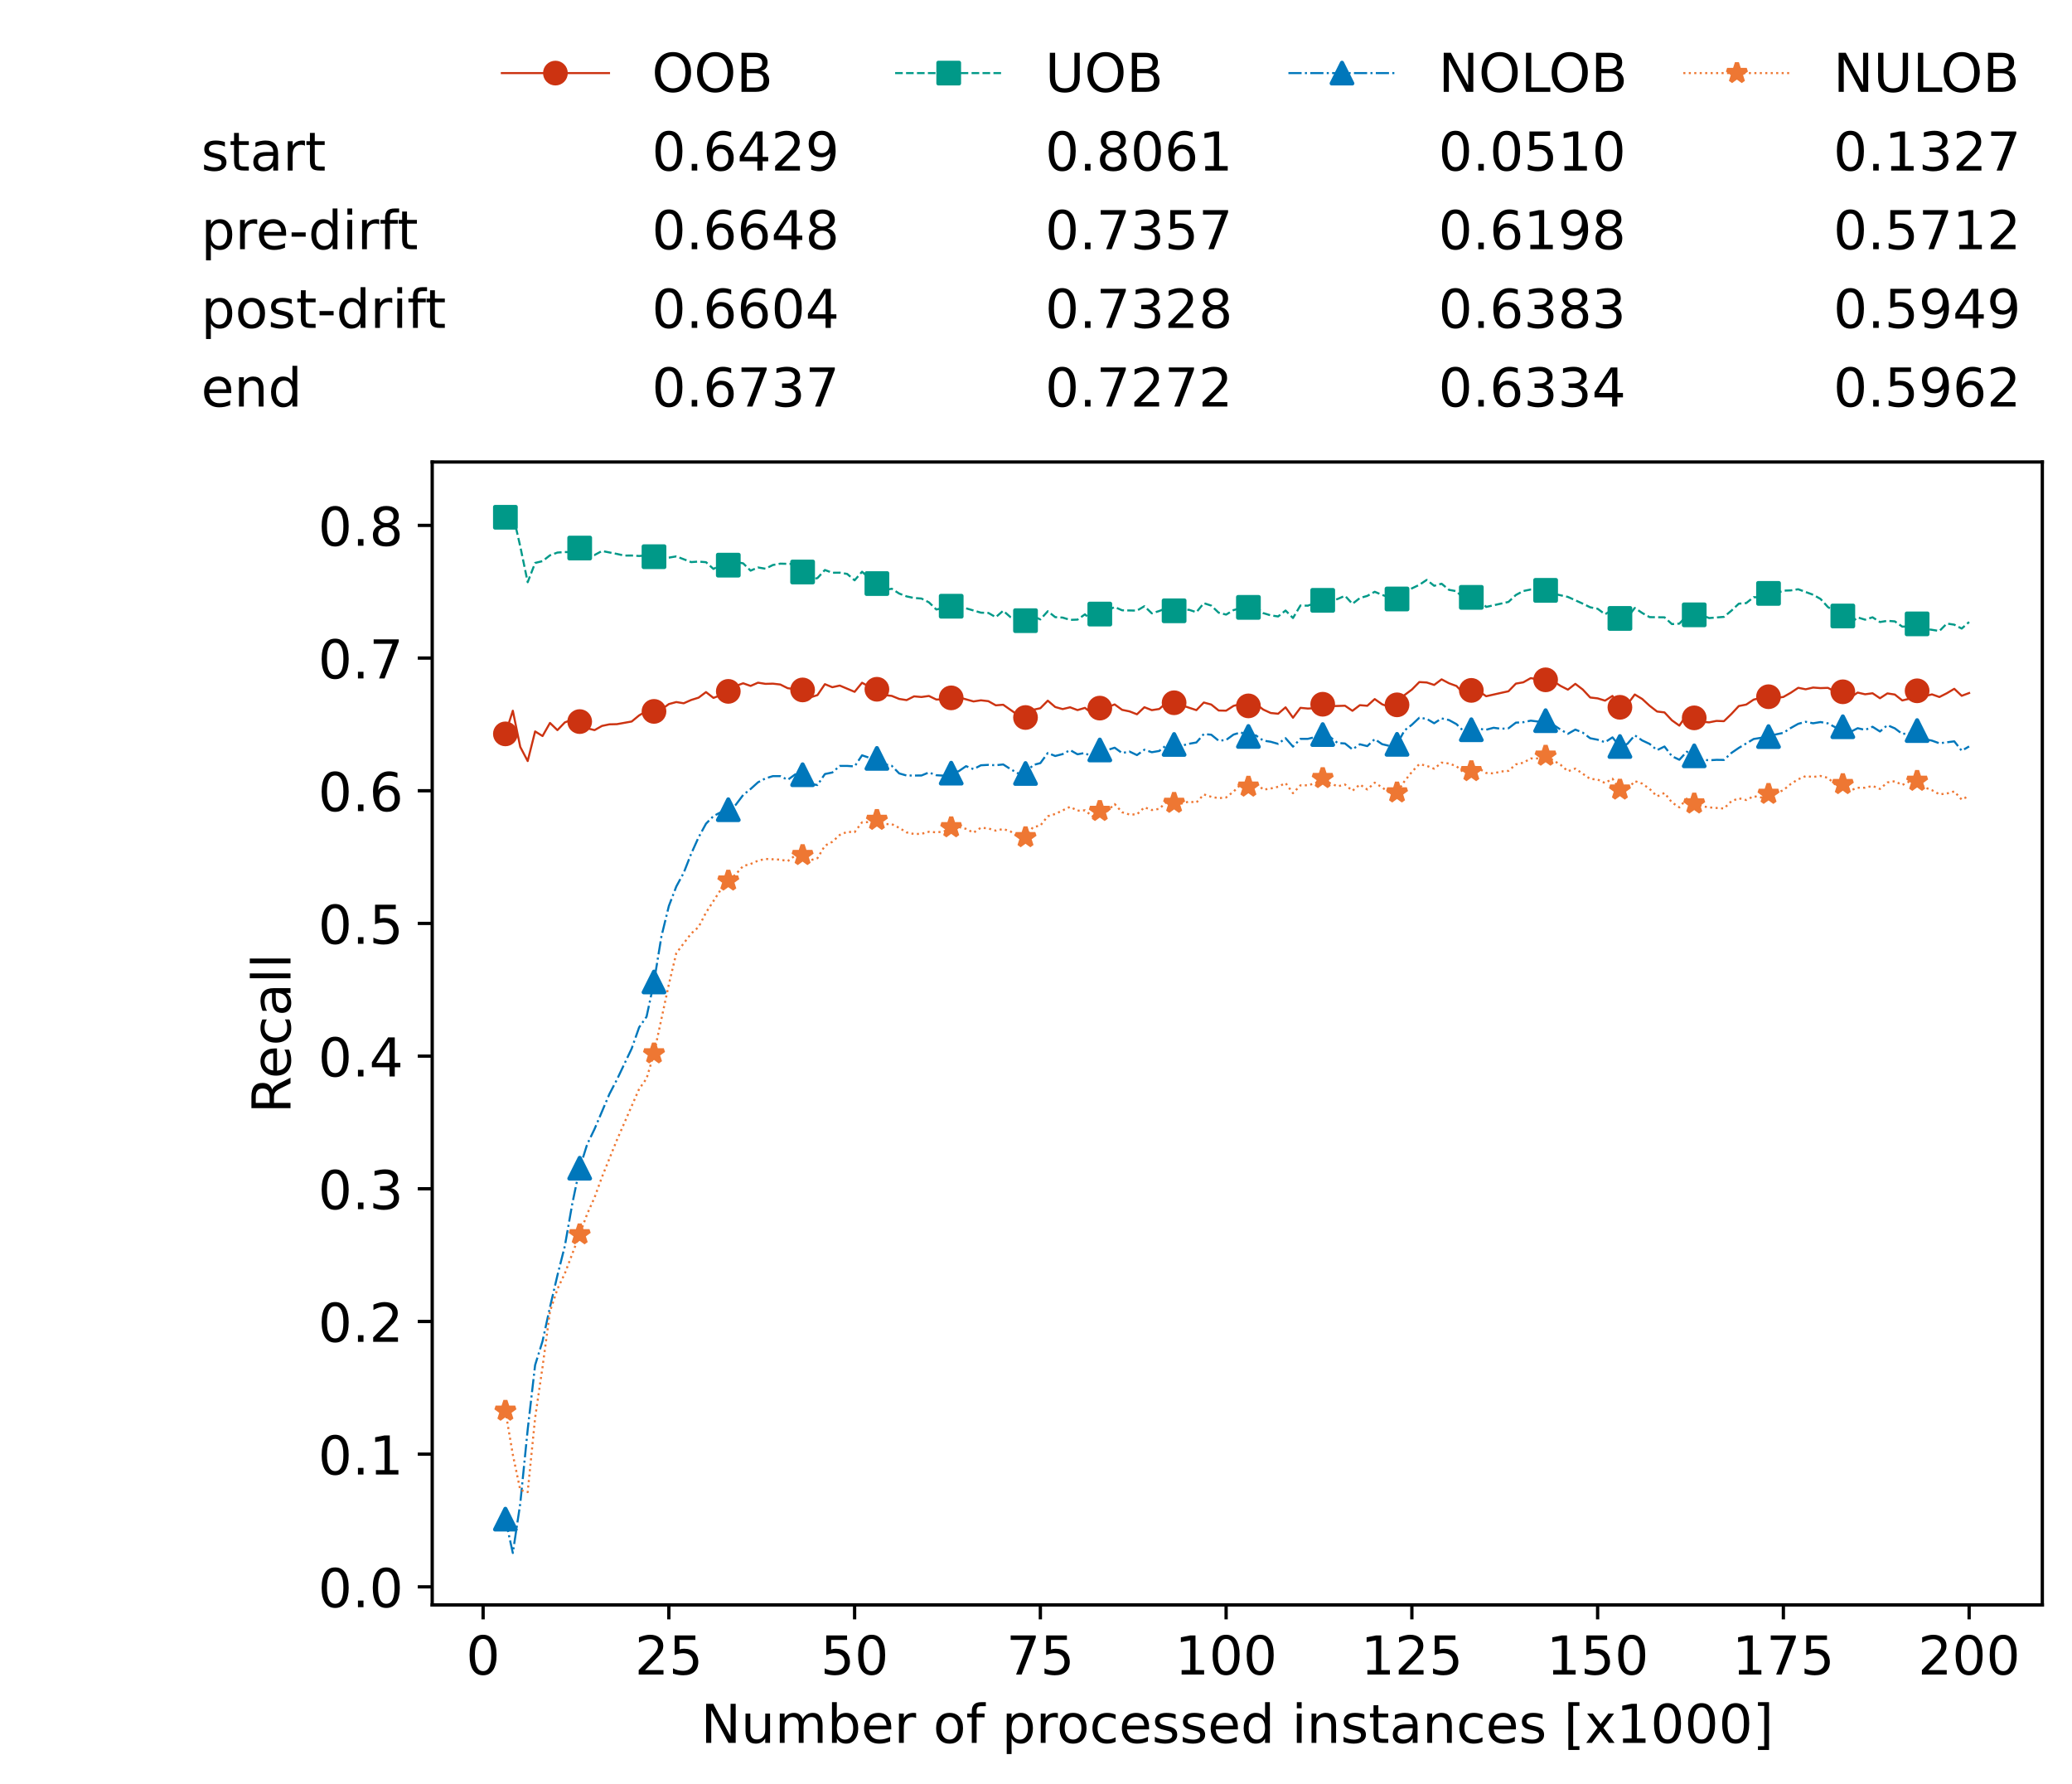<?xml version="1.0" encoding="utf-8" standalone="no"?>
<!DOCTYPE svg PUBLIC "-//W3C//DTD SVG 1.1//EN"
  "http://www.w3.org/Graphics/SVG/1.1/DTD/svg11.dtd">
<!-- Created with matplotlib (https://matplotlib.org/) -->
<svg height="432.615pt" version="1.1" viewBox="0 0 502.65 432.615" width="502.65pt" xmlns="http://www.w3.org/2000/svg" xmlns:xlink="http://www.w3.org/1999/xlink">
 <defs>
  <style type="text/css">*{stroke-linecap:butt;stroke-linejoin:round;}</style>
 </defs>
 <g id="figure_1">
  <g id="patch_1">
   <path d="M 0 432.615 
L 502.65 432.615 
L 502.65 0 
L 0 0 
z
" style="fill:#ffffff;"/>
  </g>
  <g id="axes_1">
   <g id="patch_2">
    <path d="M 104.85 389.252 
L 495.45 389.252 
L 495.45 112.052 
L 104.85 112.052 
z
" style="fill:#ffffff;"/>
   </g>
   <g id="matplotlib.axis_1">
    <g id="xtick_1">
     <g id="line2d_1">
      <defs>
       <path d="M 0 0 
L 0 3.5 
" id="m58f735f741" style="stroke:#000000;stroke-width:0.8;"/>
      </defs>
      <g>
       <use style="stroke:#000000;stroke-width:0.8;" x="117.197" xlink:href="#m58f735f741" y="389.252"/>
      </g>
     </g>
     <g id="text_1">
      <!-- 0 -->
      <g transform="translate(113.061 406.13)scale(0.13 -0.13)">
       <defs>
        <path d="M 31.781 66.406 
Q 24.172 66.406 20.328 58.906 
Q 16.5 51.422 16.5 36.375 
Q 16.5 21.391 20.328 13.891 
Q 24.172 6.391 31.781 6.391 
Q 39.453 6.391 43.281 13.891 
Q 47.125 21.391 47.125 36.375 
Q 47.125 51.422 43.281 58.906 
Q 39.453 66.406 31.781 66.406 
z
M 31.781 74.219 
Q 44.047 74.219 50.516 64.516 
Q 56.984 54.828 56.984 36.375 
Q 56.984 17.969 50.516 8.266 
Q 44.047 -1.422 31.781 -1.422 
Q 19.531 -1.422 13.062 8.266 
Q 6.594 17.969 6.594 36.375 
Q 6.594 54.828 13.062 64.516 
Q 19.531 74.219 31.781 74.219 
z
" id="DejaVuSans-48"/>
       </defs>
       <use xlink:href="#DejaVuSans-48"/>
      </g>
     </g>
    </g>
    <g id="xtick_2">
     <g id="line2d_2">
      <g>
       <use style="stroke:#000000;stroke-width:0.8;" x="162.259" xlink:href="#m58f735f741" y="389.252"/>
      </g>
     </g>
     <g id="text_2">
      <!-- 25 -->
      <g transform="translate(153.988 406.13)scale(0.13 -0.13)">
       <defs>
        <path d="M 19.188 8.297 
L 53.609 8.297 
L 53.609 0 
L 7.328 0 
L 7.328 8.297 
Q 12.938 14.109 22.625 23.891 
Q 32.328 33.688 34.812 36.531 
Q 39.547 41.844 41.422 45.531 
Q 43.312 49.219 43.312 52.781 
Q 43.312 58.594 39.234 62.25 
Q 35.156 65.922 28.609 65.922 
Q 23.969 65.922 18.812 64.312 
Q 13.672 62.703 7.812 59.422 
L 7.812 69.391 
Q 13.766 71.781 18.938 73 
Q 24.125 74.219 28.422 74.219 
Q 39.75 74.219 46.484 68.547 
Q 53.219 62.891 53.219 53.422 
Q 53.219 48.922 51.531 44.891 
Q 49.859 40.875 45.406 35.406 
Q 44.188 33.984 37.641 27.219 
Q 31.109 20.453 19.188 8.297 
z
" id="DejaVuSans-50"/>
        <path d="M 10.797 72.906 
L 49.516 72.906 
L 49.516 64.594 
L 19.828 64.594 
L 19.828 46.734 
Q 21.969 47.469 24.109 47.828 
Q 26.266 48.188 28.422 48.188 
Q 40.625 48.188 47.75 41.5 
Q 54.891 34.812 54.891 23.391 
Q 54.891 11.625 47.562 5.094 
Q 40.234 -1.422 26.906 -1.422 
Q 22.312 -1.422 17.547 -0.641 
Q 12.797 0.141 7.719 1.703 
L 7.719 11.625 
Q 12.109 9.234 16.797 8.062 
Q 21.484 6.891 26.703 6.891 
Q 35.156 6.891 40.078 11.328 
Q 45.016 15.766 45.016 23.391 
Q 45.016 31 40.078 35.438 
Q 35.156 39.891 26.703 39.891 
Q 22.75 39.891 18.812 39.016 
Q 14.891 38.141 10.797 36.281 
z
" id="DejaVuSans-53"/>
       </defs>
       <use xlink:href="#DejaVuSans-50"/>
       <use x="63.623" xlink:href="#DejaVuSans-53"/>
      </g>
     </g>
    </g>
    <g id="xtick_3">
     <g id="line2d_3">
      <g>
       <use style="stroke:#000000;stroke-width:0.8;" x="207.322" xlink:href="#m58f735f741" y="389.252"/>
      </g>
     </g>
     <g id="text_3">
      <!-- 50 -->
      <g transform="translate(199.05 406.13)scale(0.13 -0.13)">
       <use xlink:href="#DejaVuSans-53"/>
       <use x="63.623" xlink:href="#DejaVuSans-48"/>
      </g>
     </g>
    </g>
    <g id="xtick_4">
     <g id="line2d_4">
      <g>
       <use style="stroke:#000000;stroke-width:0.8;" x="252.384" xlink:href="#m58f735f741" y="389.252"/>
      </g>
     </g>
     <g id="text_4">
      <!-- 75 -->
      <g transform="translate(244.113 406.13)scale(0.13 -0.13)">
       <defs>
        <path d="M 8.203 72.906 
L 55.078 72.906 
L 55.078 68.703 
L 28.609 0 
L 18.312 0 
L 43.219 64.594 
L 8.203 64.594 
z
" id="DejaVuSans-55"/>
       </defs>
       <use xlink:href="#DejaVuSans-55"/>
       <use x="63.623" xlink:href="#DejaVuSans-53"/>
      </g>
     </g>
    </g>
    <g id="xtick_5">
     <g id="line2d_5">
      <g>
       <use style="stroke:#000000;stroke-width:0.8;" x="297.446" xlink:href="#m58f735f741" y="389.252"/>
      </g>
     </g>
     <g id="text_5">
      <!-- 100 -->
      <g transform="translate(285.039 406.13)scale(0.13 -0.13)">
       <defs>
        <path d="M 12.406 8.297 
L 28.516 8.297 
L 28.516 63.922 
L 10.984 60.406 
L 10.984 69.391 
L 28.422 72.906 
L 38.281 72.906 
L 38.281 8.297 
L 54.391 8.297 
L 54.391 0 
L 12.406 0 
z
" id="DejaVuSans-49"/>
       </defs>
       <use xlink:href="#DejaVuSans-49"/>
       <use x="63.623" xlink:href="#DejaVuSans-48"/>
       <use x="127.246" xlink:href="#DejaVuSans-48"/>
      </g>
     </g>
    </g>
    <g id="xtick_6">
     <g id="line2d_6">
      <g>
       <use style="stroke:#000000;stroke-width:0.8;" x="342.509" xlink:href="#m58f735f741" y="389.252"/>
      </g>
     </g>
     <g id="text_6">
      <!-- 125 -->
      <g transform="translate(330.102 406.13)scale(0.13 -0.13)">
       <use xlink:href="#DejaVuSans-49"/>
       <use x="63.623" xlink:href="#DejaVuSans-50"/>
       <use x="127.246" xlink:href="#DejaVuSans-53"/>
      </g>
     </g>
    </g>
    <g id="xtick_7">
     <g id="line2d_7">
      <g>
       <use style="stroke:#000000;stroke-width:0.8;" x="387.571" xlink:href="#m58f735f741" y="389.252"/>
      </g>
     </g>
     <g id="text_7">
      <!-- 150 -->
      <g transform="translate(375.164 406.13)scale(0.13 -0.13)">
       <use xlink:href="#DejaVuSans-49"/>
       <use x="63.623" xlink:href="#DejaVuSans-53"/>
       <use x="127.246" xlink:href="#DejaVuSans-48"/>
      </g>
     </g>
    </g>
    <g id="xtick_8">
     <g id="line2d_8">
      <g>
       <use style="stroke:#000000;stroke-width:0.8;" x="432.633" xlink:href="#m58f735f741" y="389.252"/>
      </g>
     </g>
     <g id="text_8">
      <!-- 175 -->
      <g transform="translate(420.226 406.13)scale(0.13 -0.13)">
       <use xlink:href="#DejaVuSans-49"/>
       <use x="63.623" xlink:href="#DejaVuSans-55"/>
       <use x="127.246" xlink:href="#DejaVuSans-53"/>
      </g>
     </g>
    </g>
    <g id="xtick_9">
     <g id="line2d_9">
      <g>
       <use style="stroke:#000000;stroke-width:0.8;" x="477.695" xlink:href="#m58f735f741" y="389.252"/>
      </g>
     </g>
     <g id="text_9">
      <!-- 200 -->
      <g transform="translate(465.289 406.13)scale(0.13 -0.13)">
       <use xlink:href="#DejaVuSans-50"/>
       <use x="63.623" xlink:href="#DejaVuSans-48"/>
       <use x="127.246" xlink:href="#DejaVuSans-48"/>
      </g>
     </g>
    </g>
    <g id="text_10">
     <!-- Number of processed instances [x1000] -->
     <g transform="translate(170.025 422.711)scale(0.13 -0.13)">
      <defs>
       <path d="M 9.812 72.906 
L 23.094 72.906 
L 55.422 11.922 
L 55.422 72.906 
L 64.984 72.906 
L 64.984 0 
L 51.703 0 
L 19.391 60.984 
L 19.391 0 
L 9.812 0 
z
" id="DejaVuSans-78"/>
       <path d="M 8.5 21.578 
L 8.5 54.688 
L 17.484 54.688 
L 17.484 21.922 
Q 17.484 14.156 20.5 10.266 
Q 23.531 6.391 29.594 6.391 
Q 36.859 6.391 41.078 11.031 
Q 45.312 15.672 45.312 23.688 
L 45.312 54.688 
L 54.297 54.688 
L 54.297 0 
L 45.312 0 
L 45.312 8.406 
Q 42.047 3.422 37.719 1 
Q 33.406 -1.422 27.688 -1.422 
Q 18.266 -1.422 13.375 4.438 
Q 8.5 10.297 8.5 21.578 
z
M 31.109 56 
z
" id="DejaVuSans-117"/>
       <path d="M 52 44.188 
Q 55.375 50.25 60.062 53.125 
Q 64.75 56 71.094 56 
Q 79.641 56 84.281 50.016 
Q 88.922 44.047 88.922 33.016 
L 88.922 0 
L 79.891 0 
L 79.891 32.719 
Q 79.891 40.578 77.094 44.375 
Q 74.312 48.188 68.609 48.188 
Q 61.625 48.188 57.562 43.547 
Q 53.516 38.922 53.516 30.906 
L 53.516 0 
L 44.484 0 
L 44.484 32.719 
Q 44.484 40.625 41.703 44.406 
Q 38.922 48.188 33.109 48.188 
Q 26.219 48.188 22.156 43.531 
Q 18.109 38.875 18.109 30.906 
L 18.109 0 
L 9.078 0 
L 9.078 54.688 
L 18.109 54.688 
L 18.109 46.188 
Q 21.188 51.219 25.484 53.609 
Q 29.781 56 35.688 56 
Q 41.656 56 45.828 52.969 
Q 50 49.953 52 44.188 
z
" id="DejaVuSans-109"/>
       <path d="M 48.688 27.297 
Q 48.688 37.203 44.609 42.844 
Q 40.531 48.484 33.406 48.484 
Q 26.266 48.484 22.188 42.844 
Q 18.109 37.203 18.109 27.297 
Q 18.109 17.391 22.188 11.75 
Q 26.266 6.109 33.406 6.109 
Q 40.531 6.109 44.609 11.75 
Q 48.688 17.391 48.688 27.297 
z
M 18.109 46.391 
Q 20.953 51.266 25.266 53.625 
Q 29.594 56 35.594 56 
Q 45.562 56 51.781 48.094 
Q 58.016 40.188 58.016 27.297 
Q 58.016 14.406 51.781 6.484 
Q 45.562 -1.422 35.594 -1.422 
Q 29.594 -1.422 25.266 0.953 
Q 20.953 3.328 18.109 8.203 
L 18.109 0 
L 9.078 0 
L 9.078 75.984 
L 18.109 75.984 
z
" id="DejaVuSans-98"/>
       <path d="M 56.203 29.594 
L 56.203 25.203 
L 14.891 25.203 
Q 15.484 15.922 20.484 11.062 
Q 25.484 6.203 34.422 6.203 
Q 39.594 6.203 44.453 7.469 
Q 49.312 8.734 54.109 11.281 
L 54.109 2.781 
Q 49.266 0.734 44.188 -0.344 
Q 39.109 -1.422 33.891 -1.422 
Q 20.797 -1.422 13.156 6.188 
Q 5.516 13.812 5.516 26.812 
Q 5.516 40.234 12.766 48.109 
Q 20.016 56 32.328 56 
Q 43.359 56 49.781 48.891 
Q 56.203 41.797 56.203 29.594 
z
M 47.219 32.234 
Q 47.125 39.594 43.094 43.984 
Q 39.062 48.391 32.422 48.391 
Q 24.906 48.391 20.391 44.141 
Q 15.875 39.891 15.188 32.172 
z
" id="DejaVuSans-101"/>
       <path d="M 41.109 46.297 
Q 39.594 47.172 37.812 47.578 
Q 36.031 48 33.891 48 
Q 26.266 48 22.188 43.047 
Q 18.109 38.094 18.109 28.812 
L 18.109 0 
L 9.078 0 
L 9.078 54.688 
L 18.109 54.688 
L 18.109 46.188 
Q 20.953 51.172 25.484 53.578 
Q 30.031 56 36.531 56 
Q 37.453 56 38.578 55.875 
Q 39.703 55.766 41.062 55.516 
z
" id="DejaVuSans-114"/>
       <path id="DejaVuSans-32"/>
       <path d="M 30.609 48.391 
Q 23.391 48.391 19.188 42.75 
Q 14.984 37.109 14.984 27.297 
Q 14.984 17.484 19.156 11.844 
Q 23.344 6.203 30.609 6.203 
Q 37.797 6.203 41.984 11.859 
Q 46.188 17.531 46.188 27.297 
Q 46.188 37.016 41.984 42.703 
Q 37.797 48.391 30.609 48.391 
z
M 30.609 56 
Q 42.328 56 49.016 48.375 
Q 55.719 40.766 55.719 27.297 
Q 55.719 13.875 49.016 6.219 
Q 42.328 -1.422 30.609 -1.422 
Q 18.844 -1.422 12.172 6.219 
Q 5.516 13.875 5.516 27.297 
Q 5.516 40.766 12.172 48.375 
Q 18.844 56 30.609 56 
z
" id="DejaVuSans-111"/>
       <path d="M 37.109 75.984 
L 37.109 68.5 
L 28.516 68.5 
Q 23.688 68.5 21.797 66.547 
Q 19.922 64.594 19.922 59.516 
L 19.922 54.688 
L 34.719 54.688 
L 34.719 47.703 
L 19.922 47.703 
L 19.922 0 
L 10.891 0 
L 10.891 47.703 
L 2.297 47.703 
L 2.297 54.688 
L 10.891 54.688 
L 10.891 58.5 
Q 10.891 67.625 15.141 71.797 
Q 19.391 75.984 28.609 75.984 
z
" id="DejaVuSans-102"/>
       <path d="M 18.109 8.203 
L 18.109 -20.797 
L 9.078 -20.797 
L 9.078 54.688 
L 18.109 54.688 
L 18.109 46.391 
Q 20.953 51.266 25.266 53.625 
Q 29.594 56 35.594 56 
Q 45.562 56 51.781 48.094 
Q 58.016 40.188 58.016 27.297 
Q 58.016 14.406 51.781 6.484 
Q 45.562 -1.422 35.594 -1.422 
Q 29.594 -1.422 25.266 0.953 
Q 20.953 3.328 18.109 8.203 
z
M 48.688 27.297 
Q 48.688 37.203 44.609 42.844 
Q 40.531 48.484 33.406 48.484 
Q 26.266 48.484 22.188 42.844 
Q 18.109 37.203 18.109 27.297 
Q 18.109 17.391 22.188 11.75 
Q 26.266 6.109 33.406 6.109 
Q 40.531 6.109 44.609 11.75 
Q 48.688 17.391 48.688 27.297 
z
" id="DejaVuSans-112"/>
       <path d="M 48.781 52.594 
L 48.781 44.188 
Q 44.969 46.297 41.141 47.344 
Q 37.312 48.391 33.406 48.391 
Q 24.656 48.391 19.812 42.844 
Q 14.984 37.312 14.984 27.297 
Q 14.984 17.281 19.812 11.734 
Q 24.656 6.203 33.406 6.203 
Q 37.312 6.203 41.141 7.25 
Q 44.969 8.297 48.781 10.406 
L 48.781 2.094 
Q 45.016 0.344 40.984 -0.531 
Q 36.969 -1.422 32.422 -1.422 
Q 20.062 -1.422 12.781 6.344 
Q 5.516 14.109 5.516 27.297 
Q 5.516 40.672 12.859 48.328 
Q 20.219 56 33.016 56 
Q 37.156 56 41.109 55.141 
Q 45.062 54.297 48.781 52.594 
z
" id="DejaVuSans-99"/>
       <path d="M 44.281 53.078 
L 44.281 44.578 
Q 40.484 46.531 36.375 47.5 
Q 32.281 48.484 27.875 48.484 
Q 21.188 48.484 17.844 46.438 
Q 14.5 44.391 14.5 40.281 
Q 14.5 37.156 16.891 35.375 
Q 19.281 33.594 26.516 31.984 
L 29.594 31.297 
Q 39.156 29.25 43.188 25.516 
Q 47.219 21.781 47.219 15.094 
Q 47.219 7.469 41.188 3.016 
Q 35.156 -1.422 24.609 -1.422 
Q 20.219 -1.422 15.453 -0.562 
Q 10.688 0.297 5.422 2 
L 5.422 11.281 
Q 10.406 8.688 15.234 7.391 
Q 20.062 6.109 24.812 6.109 
Q 31.156 6.109 34.562 8.281 
Q 37.984 10.453 37.984 14.406 
Q 37.984 18.062 35.516 20.016 
Q 33.062 21.969 24.703 23.781 
L 21.578 24.516 
Q 13.234 26.266 9.516 29.906 
Q 5.812 33.547 5.812 39.891 
Q 5.812 47.609 11.281 51.797 
Q 16.75 56 26.812 56 
Q 31.781 56 36.172 55.266 
Q 40.578 54.547 44.281 53.078 
z
" id="DejaVuSans-115"/>
       <path d="M 45.406 46.391 
L 45.406 75.984 
L 54.391 75.984 
L 54.391 0 
L 45.406 0 
L 45.406 8.203 
Q 42.578 3.328 38.25 0.953 
Q 33.938 -1.422 27.875 -1.422 
Q 17.969 -1.422 11.734 6.484 
Q 5.516 14.406 5.516 27.297 
Q 5.516 40.188 11.734 48.094 
Q 17.969 56 27.875 56 
Q 33.938 56 38.25 53.625 
Q 42.578 51.266 45.406 46.391 
z
M 14.797 27.297 
Q 14.797 17.391 18.875 11.75 
Q 22.953 6.109 30.078 6.109 
Q 37.203 6.109 41.297 11.75 
Q 45.406 17.391 45.406 27.297 
Q 45.406 37.203 41.297 42.844 
Q 37.203 48.484 30.078 48.484 
Q 22.953 48.484 18.875 42.844 
Q 14.797 37.203 14.797 27.297 
z
" id="DejaVuSans-100"/>
       <path d="M 9.422 54.688 
L 18.406 54.688 
L 18.406 0 
L 9.422 0 
z
M 9.422 75.984 
L 18.406 75.984 
L 18.406 64.594 
L 9.422 64.594 
z
" id="DejaVuSans-105"/>
       <path d="M 54.891 33.016 
L 54.891 0 
L 45.906 0 
L 45.906 32.719 
Q 45.906 40.484 42.875 44.328 
Q 39.844 48.188 33.797 48.188 
Q 26.516 48.188 22.312 43.547 
Q 18.109 38.922 18.109 30.906 
L 18.109 0 
L 9.078 0 
L 9.078 54.688 
L 18.109 54.688 
L 18.109 46.188 
Q 21.344 51.125 25.703 53.562 
Q 30.078 56 35.797 56 
Q 45.219 56 50.047 50.172 
Q 54.891 44.344 54.891 33.016 
z
" id="DejaVuSans-110"/>
       <path d="M 18.312 70.219 
L 18.312 54.688 
L 36.812 54.688 
L 36.812 47.703 
L 18.312 47.703 
L 18.312 18.016 
Q 18.312 11.328 20.141 9.422 
Q 21.969 7.516 27.594 7.516 
L 36.812 7.516 
L 36.812 0 
L 27.594 0 
Q 17.188 0 13.234 3.875 
Q 9.281 7.766 9.281 18.016 
L 9.281 47.703 
L 2.688 47.703 
L 2.688 54.688 
L 9.281 54.688 
L 9.281 70.219 
z
" id="DejaVuSans-116"/>
       <path d="M 34.281 27.484 
Q 23.391 27.484 19.188 25 
Q 14.984 22.516 14.984 16.5 
Q 14.984 11.719 18.141 8.906 
Q 21.297 6.109 26.703 6.109 
Q 34.188 6.109 38.703 11.406 
Q 43.219 16.703 43.219 25.484 
L 43.219 27.484 
z
M 52.203 31.203 
L 52.203 0 
L 43.219 0 
L 43.219 8.297 
Q 40.141 3.328 35.547 0.953 
Q 30.953 -1.422 24.312 -1.422 
Q 15.922 -1.422 10.953 3.297 
Q 6 8.016 6 15.922 
Q 6 25.141 12.172 29.828 
Q 18.359 34.516 30.609 34.516 
L 43.219 34.516 
L 43.219 35.406 
Q 43.219 41.609 39.141 45 
Q 35.062 48.391 27.688 48.391 
Q 23 48.391 18.547 47.266 
Q 14.109 46.141 10.016 43.891 
L 10.016 52.203 
Q 14.938 54.109 19.578 55.047 
Q 24.219 56 28.609 56 
Q 40.484 56 46.344 49.844 
Q 52.203 43.703 52.203 31.203 
z
" id="DejaVuSans-97"/>
       <path d="M 8.594 75.984 
L 29.297 75.984 
L 29.297 69 
L 17.578 69 
L 17.578 -6.203 
L 29.297 -6.203 
L 29.297 -13.188 
L 8.594 -13.188 
z
" id="DejaVuSans-91"/>
       <path d="M 54.891 54.688 
L 35.109 28.078 
L 55.906 0 
L 45.312 0 
L 29.391 21.484 
L 13.484 0 
L 2.875 0 
L 24.125 28.609 
L 4.688 54.688 
L 15.281 54.688 
L 29.781 35.203 
L 44.281 54.688 
z
" id="DejaVuSans-120"/>
       <path d="M 30.422 75.984 
L 30.422 -13.188 
L 9.719 -13.188 
L 9.719 -6.203 
L 21.391 -6.203 
L 21.391 69 
L 9.719 69 
L 9.719 75.984 
z
" id="DejaVuSans-93"/>
      </defs>
      <use xlink:href="#DejaVuSans-78"/>
      <use x="74.805" xlink:href="#DejaVuSans-117"/>
      <use x="138.184" xlink:href="#DejaVuSans-109"/>
      <use x="235.596" xlink:href="#DejaVuSans-98"/>
      <use x="299.072" xlink:href="#DejaVuSans-101"/>
      <use x="360.596" xlink:href="#DejaVuSans-114"/>
      <use x="401.709" xlink:href="#DejaVuSans-32"/>
      <use x="433.496" xlink:href="#DejaVuSans-111"/>
      <use x="494.678" xlink:href="#DejaVuSans-102"/>
      <use x="529.883" xlink:href="#DejaVuSans-32"/>
      <use x="561.67" xlink:href="#DejaVuSans-112"/>
      <use x="625.146" xlink:href="#DejaVuSans-114"/>
      <use x="664.01" xlink:href="#DejaVuSans-111"/>
      <use x="725.191" xlink:href="#DejaVuSans-99"/>
      <use x="780.172" xlink:href="#DejaVuSans-101"/>
      <use x="841.695" xlink:href="#DejaVuSans-115"/>
      <use x="893.795" xlink:href="#DejaVuSans-115"/>
      <use x="945.895" xlink:href="#DejaVuSans-101"/>
      <use x="1007.418" xlink:href="#DejaVuSans-100"/>
      <use x="1070.895" xlink:href="#DejaVuSans-32"/>
      <use x="1102.682" xlink:href="#DejaVuSans-105"/>
      <use x="1130.465" xlink:href="#DejaVuSans-110"/>
      <use x="1193.844" xlink:href="#DejaVuSans-115"/>
      <use x="1245.943" xlink:href="#DejaVuSans-116"/>
      <use x="1285.152" xlink:href="#DejaVuSans-97"/>
      <use x="1346.432" xlink:href="#DejaVuSans-110"/>
      <use x="1409.811" xlink:href="#DejaVuSans-99"/>
      <use x="1464.791" xlink:href="#DejaVuSans-101"/>
      <use x="1526.314" xlink:href="#DejaVuSans-115"/>
      <use x="1578.414" xlink:href="#DejaVuSans-32"/>
      <use x="1610.201" xlink:href="#DejaVuSans-91"/>
      <use x="1649.215" xlink:href="#DejaVuSans-120"/>
      <use x="1708.395" xlink:href="#DejaVuSans-49"/>
      <use x="1772.018" xlink:href="#DejaVuSans-48"/>
      <use x="1835.641" xlink:href="#DejaVuSans-48"/>
      <use x="1899.264" xlink:href="#DejaVuSans-48"/>
      <use x="1962.887" xlink:href="#DejaVuSans-93"/>
     </g>
    </g>
   </g>
   <g id="matplotlib.axis_2">
    <g id="ytick_1">
     <g id="line2d_10">
      <defs>
       <path d="M 0 0 
L -3.5 0 
" id="m8b3b131799" style="stroke:#000000;stroke-width:0.8;"/>
      </defs>
      <g>
       <use style="stroke:#000000;stroke-width:0.8;" x="104.85" xlink:href="#m8b3b131799" y="384.861"/>
      </g>
     </g>
     <g id="text_11">
      <!-- 0.0 -->
      <g transform="translate(77.176 389.8)scale(0.13 -0.13)">
       <defs>
        <path d="M 10.688 12.406 
L 21 12.406 
L 21 0 
L 10.688 0 
z
" id="DejaVuSans-46"/>
       </defs>
       <use xlink:href="#DejaVuSans-48"/>
       <use x="63.623" xlink:href="#DejaVuSans-46"/>
       <use x="95.41" xlink:href="#DejaVuSans-48"/>
      </g>
     </g>
    </g>
    <g id="ytick_2">
     <g id="line2d_11">
      <g>
       <use style="stroke:#000000;stroke-width:0.8;" x="104.85" xlink:href="#m8b3b131799" y="352.681"/>
      </g>
     </g>
     <g id="text_12">
      <!-- 0.1 -->
      <g transform="translate(77.176 357.62)scale(0.13 -0.13)">
       <use xlink:href="#DejaVuSans-48"/>
       <use x="63.623" xlink:href="#DejaVuSans-46"/>
       <use x="95.41" xlink:href="#DejaVuSans-49"/>
      </g>
     </g>
    </g>
    <g id="ytick_3">
     <g id="line2d_12">
      <g>
       <use style="stroke:#000000;stroke-width:0.8;" x="104.85" xlink:href="#m8b3b131799" y="320.502"/>
      </g>
     </g>
     <g id="text_13">
      <!-- 0.2 -->
      <g transform="translate(77.176 325.441)scale(0.13 -0.13)">
       <use xlink:href="#DejaVuSans-48"/>
       <use x="63.623" xlink:href="#DejaVuSans-46"/>
       <use x="95.41" xlink:href="#DejaVuSans-50"/>
      </g>
     </g>
    </g>
    <g id="ytick_4">
     <g id="line2d_13">
      <g>
       <use style="stroke:#000000;stroke-width:0.8;" x="104.85" xlink:href="#m8b3b131799" y="288.322"/>
      </g>
     </g>
     <g id="text_14">
      <!-- 0.3 -->
      <g transform="translate(77.176 293.261)scale(0.13 -0.13)">
       <defs>
        <path d="M 40.578 39.312 
Q 47.656 37.797 51.625 33 
Q 55.609 28.219 55.609 21.188 
Q 55.609 10.406 48.188 4.484 
Q 40.766 -1.422 27.094 -1.422 
Q 22.516 -1.422 17.656 -0.516 
Q 12.797 0.391 7.625 2.203 
L 7.625 11.719 
Q 11.719 9.328 16.594 8.109 
Q 21.484 6.891 26.812 6.891 
Q 36.078 6.891 40.938 10.547 
Q 45.797 14.203 45.797 21.188 
Q 45.797 27.641 41.281 31.266 
Q 36.766 34.906 28.719 34.906 
L 20.219 34.906 
L 20.219 43.016 
L 29.109 43.016 
Q 36.375 43.016 40.234 45.922 
Q 44.094 48.828 44.094 54.297 
Q 44.094 59.906 40.109 62.906 
Q 36.141 65.922 28.719 65.922 
Q 24.656 65.922 20.016 65.031 
Q 15.375 64.156 9.812 62.312 
L 9.812 71.094 
Q 15.438 72.656 20.344 73.438 
Q 25.25 74.219 29.594 74.219 
Q 40.828 74.219 47.359 69.109 
Q 53.906 64.016 53.906 55.328 
Q 53.906 49.266 50.438 45.094 
Q 46.969 40.922 40.578 39.312 
z
" id="DejaVuSans-51"/>
       </defs>
       <use xlink:href="#DejaVuSans-48"/>
       <use x="63.623" xlink:href="#DejaVuSans-46"/>
       <use x="95.41" xlink:href="#DejaVuSans-51"/>
      </g>
     </g>
    </g>
    <g id="ytick_5">
     <g id="line2d_14">
      <g>
       <use style="stroke:#000000;stroke-width:0.8;" x="104.85" xlink:href="#m8b3b131799" y="256.143"/>
      </g>
     </g>
     <g id="text_15">
      <!-- 0.4 -->
      <g transform="translate(77.176 261.082)scale(0.13 -0.13)">
       <defs>
        <path d="M 37.797 64.312 
L 12.891 25.391 
L 37.797 25.391 
z
M 35.203 72.906 
L 47.609 72.906 
L 47.609 25.391 
L 58.016 25.391 
L 58.016 17.188 
L 47.609 17.188 
L 47.609 0 
L 37.797 0 
L 37.797 17.188 
L 4.891 17.188 
L 4.891 26.703 
z
" id="DejaVuSans-52"/>
       </defs>
       <use xlink:href="#DejaVuSans-48"/>
       <use x="63.623" xlink:href="#DejaVuSans-46"/>
       <use x="95.41" xlink:href="#DejaVuSans-52"/>
      </g>
     </g>
    </g>
    <g id="ytick_6">
     <g id="line2d_15">
      <g>
       <use style="stroke:#000000;stroke-width:0.8;" x="104.85" xlink:href="#m8b3b131799" y="223.963"/>
      </g>
     </g>
     <g id="text_16">
      <!-- 0.5 -->
      <g transform="translate(77.176 228.902)scale(0.13 -0.13)">
       <use xlink:href="#DejaVuSans-48"/>
       <use x="63.623" xlink:href="#DejaVuSans-46"/>
       <use x="95.41" xlink:href="#DejaVuSans-53"/>
      </g>
     </g>
    </g>
    <g id="ytick_7">
     <g id="line2d_16">
      <g>
       <use style="stroke:#000000;stroke-width:0.8;" x="104.85" xlink:href="#m8b3b131799" y="191.784"/>
      </g>
     </g>
     <g id="text_17">
      <!-- 0.6 -->
      <g transform="translate(77.176 196.723)scale(0.13 -0.13)">
       <defs>
        <path d="M 33.016 40.375 
Q 26.375 40.375 22.484 35.828 
Q 18.609 31.297 18.609 23.391 
Q 18.609 15.531 22.484 10.953 
Q 26.375 6.391 33.016 6.391 
Q 39.656 6.391 43.531 10.953 
Q 47.406 15.531 47.406 23.391 
Q 47.406 31.297 43.531 35.828 
Q 39.656 40.375 33.016 40.375 
z
M 52.594 71.297 
L 52.594 62.312 
Q 48.875 64.062 45.094 64.984 
Q 41.312 65.922 37.594 65.922 
Q 27.828 65.922 22.672 59.328 
Q 17.531 52.734 16.797 39.406 
Q 19.672 43.656 24.016 45.922 
Q 28.375 48.188 33.594 48.188 
Q 44.578 48.188 50.953 41.516 
Q 57.328 34.859 57.328 23.391 
Q 57.328 12.156 50.688 5.359 
Q 44.047 -1.422 33.016 -1.422 
Q 20.359 -1.422 13.672 8.266 
Q 6.984 17.969 6.984 36.375 
Q 6.984 53.656 15.188 63.938 
Q 23.391 74.219 37.203 74.219 
Q 40.922 74.219 44.703 73.484 
Q 48.484 72.75 52.594 71.297 
z
" id="DejaVuSans-54"/>
       </defs>
       <use xlink:href="#DejaVuSans-48"/>
       <use x="63.623" xlink:href="#DejaVuSans-46"/>
       <use x="95.41" xlink:href="#DejaVuSans-54"/>
      </g>
     </g>
    </g>
    <g id="ytick_8">
     <g id="line2d_17">
      <g>
       <use style="stroke:#000000;stroke-width:0.8;" x="104.85" xlink:href="#m8b3b131799" y="159.604"/>
      </g>
     </g>
     <g id="text_18">
      <!-- 0.7 -->
      <g transform="translate(77.176 164.543)scale(0.13 -0.13)">
       <use xlink:href="#DejaVuSans-48"/>
       <use x="63.623" xlink:href="#DejaVuSans-46"/>
       <use x="95.41" xlink:href="#DejaVuSans-55"/>
      </g>
     </g>
    </g>
    <g id="ytick_9">
     <g id="line2d_18">
      <g>
       <use style="stroke:#000000;stroke-width:0.8;" x="104.85" xlink:href="#m8b3b131799" y="127.425"/>
      </g>
     </g>
     <g id="text_19">
      <!-- 0.8 -->
      <g transform="translate(77.176 132.364)scale(0.13 -0.13)">
       <defs>
        <path d="M 31.781 34.625 
Q 24.75 34.625 20.719 30.859 
Q 16.703 27.094 16.703 20.516 
Q 16.703 13.922 20.719 10.156 
Q 24.75 6.391 31.781 6.391 
Q 38.812 6.391 42.859 10.172 
Q 46.922 13.969 46.922 20.516 
Q 46.922 27.094 42.891 30.859 
Q 38.875 34.625 31.781 34.625 
z
M 21.922 38.812 
Q 15.578 40.375 12.031 44.719 
Q 8.5 49.078 8.5 55.328 
Q 8.5 64.062 14.719 69.141 
Q 20.953 74.219 31.781 74.219 
Q 42.672 74.219 48.875 69.141 
Q 55.078 64.062 55.078 55.328 
Q 55.078 49.078 51.531 44.719 
Q 48 40.375 41.703 38.812 
Q 48.828 37.156 52.797 32.312 
Q 56.781 27.484 56.781 20.516 
Q 56.781 9.906 50.312 4.234 
Q 43.844 -1.422 31.781 -1.422 
Q 19.734 -1.422 13.25 4.234 
Q 6.781 9.906 6.781 20.516 
Q 6.781 27.484 10.781 32.312 
Q 14.797 37.156 21.922 38.812 
z
M 18.312 54.391 
Q 18.312 48.734 21.844 45.562 
Q 25.391 42.391 31.781 42.391 
Q 38.141 42.391 41.719 45.562 
Q 45.312 48.734 45.312 54.391 
Q 45.312 60.062 41.719 63.234 
Q 38.141 66.406 31.781 66.406 
Q 25.391 66.406 21.844 63.234 
Q 18.312 60.062 18.312 54.391 
z
" id="DejaVuSans-56"/>
       </defs>
       <use xlink:href="#DejaVuSans-48"/>
       <use x="63.623" xlink:href="#DejaVuSans-46"/>
       <use x="95.41" xlink:href="#DejaVuSans-56"/>
      </g>
     </g>
    </g>
    <g id="text_20">
     <!-- Recall -->
     <g transform="translate(70.472 270.044)rotate(-90)scale(0.13 -0.13)">
      <defs>
       <path d="M 44.391 34.188 
Q 47.562 33.109 50.562 29.594 
Q 53.562 26.078 56.594 19.922 
L 66.609 0 
L 56 0 
L 46.688 18.703 
Q 43.062 26.031 39.672 28.422 
Q 36.281 30.812 30.422 30.812 
L 19.672 30.812 
L 19.672 0 
L 9.812 0 
L 9.812 72.906 
L 32.078 72.906 
Q 44.578 72.906 50.734 67.672 
Q 56.891 62.453 56.891 51.906 
Q 56.891 45.016 53.688 40.469 
Q 50.484 35.938 44.391 34.188 
z
M 19.672 64.797 
L 19.672 38.922 
L 32.078 38.922 
Q 39.203 38.922 42.844 42.219 
Q 46.484 45.516 46.484 51.906 
Q 46.484 58.297 42.844 61.547 
Q 39.203 64.797 32.078 64.797 
z
" id="DejaVuSans-82"/>
       <path d="M 9.422 75.984 
L 18.406 75.984 
L 18.406 0 
L 9.422 0 
z
" id="DejaVuSans-108"/>
      </defs>
      <use xlink:href="#DejaVuSans-82"/>
      <use x="64.982" xlink:href="#DejaVuSans-101"/>
      <use x="126.506" xlink:href="#DejaVuSans-99"/>
      <use x="181.486" xlink:href="#DejaVuSans-97"/>
      <use x="242.766" xlink:href="#DejaVuSans-108"/>
      <use x="270.549" xlink:href="#DejaVuSans-108"/>
     </g>
    </g>
   </g>
   <g id="line2d_19"/>
   <g id="line2d_20"/>
   <g id="line2d_21"/>
   <g id="line2d_22"/>
   <g id="line2d_23"/>
   <g id="line2d_24">
    <path clip-path="url(#p2bf98d7d70)" d="M 122.605 177.992 
L 124.407 172.374 
L 126.21 181.157 
L 128.012 184.58 
L 129.815 177.394 
L 131.617 178.513 
L 133.419 175.339 
L 135.222 177.079 
L 137.024 175.205 
L 138.827 174.528 
L 140.629 175.009 
L 142.432 176.626 
L 144.234 177.077 
L 146.037 176.059 
L 147.839 175.677 
L 149.642 175.635 
L 153.247 174.987 
L 155.049 173.507 
L 156.852 172.466 
L 158.654 172.539 
L 160.457 172.068 
L 162.259 170.762 
L 164.062 170.27 
L 165.864 170.567 
L 167.667 169.769 
L 169.469 169.206 
L 171.272 167.858 
L 173.074 169.266 
L 174.877 168.595 
L 176.679 167.685 
L 178.482 166.375 
L 180.284 165.718 
L 182.087 166.361 
L 183.889 165.573 
L 185.692 165.858 
L 187.494 165.81 
L 189.297 166.017 
L 191.099 166.916 
L 194.704 167.333 
L 196.507 169.164 
L 198.309 168.584 
L 200.112 165.934 
L 201.914 166.67 
L 203.717 166.273 
L 207.322 167.791 
L 209.124 165.59 
L 210.927 166.563 
L 212.729 167.171 
L 214.532 168.572 
L 216.334 168.778 
L 218.137 169.512 
L 219.939 169.798 
L 221.742 168.889 
L 223.544 169.048 
L 225.347 168.793 
L 227.149 169.663 
L 228.952 169.599 
L 230.754 169.257 
L 232.557 169.112 
L 236.162 170.12 
L 237.964 169.849 
L 239.767 170.057 
L 241.569 171.064 
L 243.372 170.925 
L 246.976 173.448 
L 248.779 174.02 
L 250.581 172.158 
L 252.384 171.764 
L 254.186 169.937 
L 255.989 171.476 
L 257.791 171.977 
L 259.594 171.543 
L 261.396 172.222 
L 263.199 171.682 
L 265.001 173.082 
L 266.804 171.742 
L 268.606 171.543 
L 270.409 170.847 
L 272.211 172.16 
L 274.014 172.536 
L 275.816 173.239 
L 277.619 171.527 
L 279.421 172.233 
L 281.224 171.95 
L 283.026 170.414 
L 284.829 170.443 
L 290.236 172.232 
L 292.039 170.384 
L 293.841 170.876 
L 295.644 172.324 
L 297.446 172.363 
L 299.249 171.197 
L 301.051 170.731 
L 302.854 171.201 
L 304.656 170.736 
L 306.459 172.095 
L 308.261 172.923 
L 310.064 173.104 
L 311.866 171.553 
L 313.669 174.072 
L 315.471 171.673 
L 317.274 171.846 
L 319.076 171.755 
L 320.879 170.802 
L 322.681 171.275 
L 326.286 171.16 
L 328.089 172.395 
L 329.891 171.026 
L 331.694 171.179 
L 333.496 169.549 
L 335.299 170.821 
L 337.101 171.479 
L 338.904 170.947 
L 340.706 168.589 
L 342.509 167.247 
L 344.311 165.423 
L 346.114 165.525 
L 347.916 166.12 
L 349.719 164.764 
L 351.521 165.72 
L 353.324 166.377 
L 355.126 168.214 
L 356.928 167.444 
L 358.731 167.617 
L 360.533 168.859 
L 364.138 168.048 
L 365.941 167.655 
L 367.743 165.798 
L 369.546 165.485 
L 371.348 164.465 
L 373.151 164.808 
L 374.953 164.883 
L 376.756 165.184 
L 378.558 166.343 
L 380.361 167.264 
L 382.163 165.856 
L 383.966 167.232 
L 385.768 169.166 
L 387.571 169.374 
L 389.373 169.927 
L 391.176 168.789 
L 392.978 171.546 
L 394.781 170.849 
L 396.583 168.44 
L 398.386 169.52 
L 400.188 171.172 
L 401.991 172.565 
L 403.793 172.783 
L 405.596 174.706 
L 407.398 175.986 
L 409.201 173.333 
L 411.003 174.106 
L 412.806 175.025 
L 414.608 175.2 
L 416.411 174.842 
L 418.213 174.909 
L 420.016 173.171 
L 421.818 171.238 
L 423.621 170.884 
L 425.423 169.681 
L 427.226 169.231 
L 429.028 168.978 
L 430.831 169.287 
L 432.633 169.034 
L 434.436 168.01 
L 436.238 166.813 
L 438.041 167.176 
L 439.843 166.755 
L 441.646 166.888 
L 443.448 166.828 
L 445.251 167.79 
L 447.053 167.784 
L 448.856 169.178 
L 450.658 167.974 
L 452.461 168.387 
L 454.263 168.134 
L 456.066 169.345 
L 457.868 168.175 
L 459.671 168.452 
L 461.473 169.881 
L 463.276 169.445 
L 465.078 167.545 
L 466.881 168.867 
L 468.683 168.407 
L 470.485 169.049 
L 472.288 168.132 
L 474.09 167.058 
L 475.893 168.756 
L 477.695 168.083 
L 477.695 168.083 
" style="fill:none;stroke:#cc3311;stroke-linecap:square;stroke-width:0.5;"/>
    <defs>
     <path d="M 0 2.5 
C 0.663 2.5 1.299 2.237 1.768 1.768 
C 2.237 1.299 2.5 0.663 2.5 0 
C 2.5 -0.663 2.237 -1.299 1.768 -1.768 
C 1.299 -2.237 0.663 -2.5 0 -2.5 
C -0.663 -2.5 -1.299 -2.237 -1.768 -1.768 
C -2.237 -1.299 -2.5 -0.663 -2.5 0 
C -2.5 0.663 -2.237 1.299 -1.768 1.768 
C -1.299 2.237 -0.663 2.5 0 2.5 
z
" id="mf37b104927" style="stroke:#cc3311;"/>
    </defs>
    <g clip-path="url(#p2bf98d7d70)">
     <use style="fill:#cc3311;stroke:#cc3311;" x="122.605" xlink:href="#mf37b104927" y="177.992"/>
     <use style="fill:#cc3311;stroke:#cc3311;" x="140.629" xlink:href="#mf37b104927" y="175.009"/>
     <use style="fill:#cc3311;stroke:#cc3311;" x="158.654" xlink:href="#mf37b104927" y="172.539"/>
     <use style="fill:#cc3311;stroke:#cc3311;" x="176.679" xlink:href="#mf37b104927" y="167.685"/>
     <use style="fill:#cc3311;stroke:#cc3311;" x="194.704" xlink:href="#mf37b104927" y="167.333"/>
     <use style="fill:#cc3311;stroke:#cc3311;" x="212.729" xlink:href="#mf37b104927" y="167.171"/>
     <use style="fill:#cc3311;stroke:#cc3311;" x="230.754" xlink:href="#mf37b104927" y="169.257"/>
     <use style="fill:#cc3311;stroke:#cc3311;" x="248.779" xlink:href="#mf37b104927" y="174.02"/>
     <use style="fill:#cc3311;stroke:#cc3311;" x="266.804" xlink:href="#mf37b104927" y="171.742"/>
     <use style="fill:#cc3311;stroke:#cc3311;" x="284.829" xlink:href="#mf37b104927" y="170.443"/>
     <use style="fill:#cc3311;stroke:#cc3311;" x="302.854" xlink:href="#mf37b104927" y="171.201"/>
     <use style="fill:#cc3311;stroke:#cc3311;" x="320.879" xlink:href="#mf37b104927" y="170.802"/>
     <use style="fill:#cc3311;stroke:#cc3311;" x="338.904" xlink:href="#mf37b104927" y="170.947"/>
     <use style="fill:#cc3311;stroke:#cc3311;" x="356.928" xlink:href="#mf37b104927" y="167.444"/>
     <use style="fill:#cc3311;stroke:#cc3311;" x="374.953" xlink:href="#mf37b104927" y="164.883"/>
     <use style="fill:#cc3311;stroke:#cc3311;" x="392.978" xlink:href="#mf37b104927" y="171.546"/>
     <use style="fill:#cc3311;stroke:#cc3311;" x="411.003" xlink:href="#mf37b104927" y="174.106"/>
     <use style="fill:#cc3311;stroke:#cc3311;" x="429.028" xlink:href="#mf37b104927" y="168.978"/>
     <use style="fill:#cc3311;stroke:#cc3311;" x="447.053" xlink:href="#mf37b104927" y="167.784"/>
     <use style="fill:#cc3311;stroke:#cc3311;" x="465.078" xlink:href="#mf37b104927" y="167.545"/>
    </g>
   </g>
   <g id="line2d_25"/>
   <g id="line2d_26"/>
   <g id="line2d_27"/>
   <g id="line2d_28"/>
   <g id="line2d_29">
    <path clip-path="url(#p2bf98d7d70)" d="M 122.605 125.454 
L 124.407 124.652 
L 126.21 132.517 
L 128.012 141.204 
L 129.815 136.531 
L 131.617 136.096 
L 133.419 134.685 
L 135.222 134.014 
L 137.024 133.889 
L 138.827 133.926 
L 140.629 132.921 
L 142.432 134.488 
L 144.234 134.608 
L 146.037 133.635 
L 149.642 134.341 
L 151.444 134.743 
L 153.247 134.734 
L 155.049 134.843 
L 156.852 134.716 
L 160.457 135.394 
L 162.259 135.243 
L 164.062 134.945 
L 167.667 136.327 
L 169.469 136.205 
L 171.272 136.351 
L 173.074 137.986 
L 174.877 137.012 
L 176.679 137.066 
L 178.482 136.297 
L 180.284 136.633 
L 182.087 138.403 
L 183.889 137.626 
L 185.692 137.931 
L 187.494 137.033 
L 189.297 136.706 
L 192.902 136.791 
L 196.507 140.636 
L 198.309 140.201 
L 200.112 138.244 
L 201.914 138.911 
L 203.717 138.892 
L 205.519 139.196 
L 207.322 140.743 
L 209.124 138.666 
L 210.927 140.257 
L 212.729 141.538 
L 214.532 143.145 
L 216.334 142.787 
L 218.137 143.956 
L 219.939 144.646 
L 221.742 145.029 
L 223.544 145.169 
L 225.347 146.086 
L 227.149 147.822 
L 230.754 147.028 
L 232.557 147.012 
L 237.964 148.591 
L 239.767 148.661 
L 241.569 149.683 
L 243.372 148.125 
L 245.174 149.708 
L 246.976 150.537 
L 248.779 150.532 
L 250.581 149.438 
L 252.384 150.23 
L 254.186 148.246 
L 255.989 149.678 
L 257.791 149.788 
L 259.594 150.341 
L 261.396 150.276 
L 263.199 148.998 
L 265.001 150.614 
L 266.804 148.932 
L 270.409 147.219 
L 272.211 148.016 
L 275.816 148.099 
L 277.619 147.026 
L 279.421 148.756 
L 281.224 148.189 
L 283.026 147.485 
L 284.829 148.141 
L 288.434 147.891 
L 290.236 148.479 
L 292.039 146.285 
L 293.841 146.883 
L 295.644 148.602 
L 297.446 149.059 
L 299.249 147.969 
L 301.051 147.479 
L 304.656 147.185 
L 306.459 148.696 
L 308.261 149.249 
L 310.064 149.51 
L 311.866 148.076 
L 313.669 149.891 
L 315.471 146.858 
L 317.274 146.898 
L 320.879 145.601 
L 322.681 145.838 
L 324.484 145.281 
L 326.286 144.499 
L 328.089 146.455 
L 329.891 145.043 
L 331.694 144.527 
L 333.496 143.525 
L 335.299 144.282 
L 337.101 144.905 
L 338.904 145.274 
L 340.706 143.555 
L 344.311 141.845 
L 346.114 140.643 
L 347.916 142.075 
L 349.719 141.571 
L 351.521 143.059 
L 353.324 143.387 
L 355.126 145.186 
L 356.928 144.882 
L 358.731 145.082 
L 360.533 147.203 
L 365.941 145.99 
L 367.743 144.304 
L 369.546 143.338 
L 371.348 142.977 
L 373.151 142.943 
L 374.953 143.183 
L 376.756 143.972 
L 380.361 144.774 
L 383.966 146.405 
L 385.768 147.289 
L 387.571 147.645 
L 389.373 148.988 
L 391.176 147.856 
L 392.978 149.99 
L 394.781 149.782 
L 396.583 147.45 
L 398.386 148.665 
L 400.188 149.677 
L 403.793 149.727 
L 405.596 151.361 
L 407.398 151.257 
L 409.201 149.351 
L 411.003 149.119 
L 412.806 149.119 
L 414.608 149.903 
L 418.213 149.612 
L 420.016 148.118 
L 421.818 146.414 
L 423.621 146.269 
L 425.423 144.825 
L 427.226 144.928 
L 429.028 143.92 
L 430.831 143.934 
L 432.633 143.255 
L 434.436 143.195 
L 436.238 142.914 
L 439.843 144.244 
L 441.646 145.262 
L 443.448 147.242 
L 447.053 149.394 
L 448.856 151.158 
L 450.658 149.742 
L 452.461 150.292 
L 454.263 149.714 
L 456.066 150.865 
L 457.868 150.571 
L 459.671 150.707 
L 461.473 151.979 
L 463.276 151.924 
L 465.078 151.31 
L 466.881 152.465 
L 470.485 153.04 
L 472.288 151.227 
L 474.09 151.509 
L 475.893 152.448 
L 477.695 150.854 
L 477.695 150.854 
" style="fill:none;stroke:#009988;stroke-dasharray:1.85,0.8;stroke-dashoffset:0;stroke-width:0.5;"/>
    <defs>
     <path d="M -2.5 2.5 
L 2.5 2.5 
L 2.5 -2.5 
L -2.5 -2.5 
z
" id="m25d1e7310a" style="stroke:#009988;stroke-linejoin:miter;"/>
    </defs>
    <g clip-path="url(#p2bf98d7d70)">
     <use style="fill:#009988;stroke:#009988;stroke-linejoin:miter;" x="122.605" xlink:href="#m25d1e7310a" y="125.454"/>
     <use style="fill:#009988;stroke:#009988;stroke-linejoin:miter;" x="140.629" xlink:href="#m25d1e7310a" y="132.921"/>
     <use style="fill:#009988;stroke:#009988;stroke-linejoin:miter;" x="158.654" xlink:href="#m25d1e7310a" y="135.02"/>
     <use style="fill:#009988;stroke:#009988;stroke-linejoin:miter;" x="176.679" xlink:href="#m25d1e7310a" y="137.066"/>
     <use style="fill:#009988;stroke:#009988;stroke-linejoin:miter;" x="194.704" xlink:href="#m25d1e7310a" y="138.731"/>
     <use style="fill:#009988;stroke:#009988;stroke-linejoin:miter;" x="212.729" xlink:href="#m25d1e7310a" y="141.538"/>
     <use style="fill:#009988;stroke:#009988;stroke-linejoin:miter;" x="230.754" xlink:href="#m25d1e7310a" y="147.028"/>
     <use style="fill:#009988;stroke:#009988;stroke-linejoin:miter;" x="248.779" xlink:href="#m25d1e7310a" y="150.532"/>
     <use style="fill:#009988;stroke:#009988;stroke-linejoin:miter;" x="266.804" xlink:href="#m25d1e7310a" y="148.932"/>
     <use style="fill:#009988;stroke:#009988;stroke-linejoin:miter;" x="284.829" xlink:href="#m25d1e7310a" y="148.141"/>
     <use style="fill:#009988;stroke:#009988;stroke-linejoin:miter;" x="302.854" xlink:href="#m25d1e7310a" y="147.312"/>
     <use style="fill:#009988;stroke:#009988;stroke-linejoin:miter;" x="320.879" xlink:href="#m25d1e7310a" y="145.601"/>
     <use style="fill:#009988;stroke:#009988;stroke-linejoin:miter;" x="338.904" xlink:href="#m25d1e7310a" y="145.274"/>
     <use style="fill:#009988;stroke:#009988;stroke-linejoin:miter;" x="356.928" xlink:href="#m25d1e7310a" y="144.882"/>
     <use style="fill:#009988;stroke:#009988;stroke-linejoin:miter;" x="374.953" xlink:href="#m25d1e7310a" y="143.183"/>
     <use style="fill:#009988;stroke:#009988;stroke-linejoin:miter;" x="392.978" xlink:href="#m25d1e7310a" y="149.99"/>
     <use style="fill:#009988;stroke:#009988;stroke-linejoin:miter;" x="411.003" xlink:href="#m25d1e7310a" y="149.119"/>
     <use style="fill:#009988;stroke:#009988;stroke-linejoin:miter;" x="429.028" xlink:href="#m25d1e7310a" y="143.92"/>
     <use style="fill:#009988;stroke:#009988;stroke-linejoin:miter;" x="447.053" xlink:href="#m25d1e7310a" y="149.394"/>
     <use style="fill:#009988;stroke:#009988;stroke-linejoin:miter;" x="465.078" xlink:href="#m25d1e7310a" y="151.31"/>
    </g>
   </g>
   <g id="line2d_30"/>
   <g id="line2d_31"/>
   <g id="line2d_32"/>
   <g id="line2d_33"/>
   <g id="line2d_34">
    <path clip-path="url(#p2bf98d7d70)" d="M 122.605 368.443 
L 124.407 376.652 
L 126.21 364.666 
L 128.012 346.729 
L 129.815 331.077 
L 131.617 325.279 
L 133.419 317.035 
L 135.222 309.345 
L 137.024 302.219 
L 138.827 291.973 
L 140.629 283.331 
L 142.432 277.563 
L 144.234 273.822 
L 147.839 265.339 
L 149.642 261.879 
L 153.247 254.294 
L 155.049 249.17 
L 156.852 246.585 
L 158.654 238.163 
L 160.457 227.112 
L 162.259 219.735 
L 164.062 215.017 
L 165.864 211.684 
L 167.667 207.083 
L 169.469 203.081 
L 171.272 199.774 
L 173.074 197.929 
L 174.877 196.984 
L 176.679 196.38 
L 178.482 195.2 
L 180.284 192.81 
L 182.087 191.362 
L 183.889 189.732 
L 185.692 188.788 
L 187.494 188.237 
L 189.297 188.241 
L 191.099 189.131 
L 192.902 187.823 
L 194.704 187.896 
L 196.507 190.085 
L 198.309 190.401 
L 200.112 187.731 
L 201.914 187.354 
L 203.717 185.759 
L 205.519 185.759 
L 207.322 185.879 
L 209.124 183.19 
L 210.927 183.798 
L 212.729 183.938 
L 214.532 185.334 
L 216.334 185.739 
L 218.137 187.581 
L 219.939 188.094 
L 223.544 188.084 
L 225.347 187.344 
L 227.149 188.019 
L 228.952 188.122 
L 230.754 187.517 
L 232.557 187.056 
L 234.359 185.824 
L 236.162 186.546 
L 237.964 185.607 
L 239.767 185.506 
L 241.569 185.598 
L 243.372 185.401 
L 245.174 186.557 
L 246.976 187.568 
L 248.779 187.597 
L 250.581 185.554 
L 252.384 185.079 
L 254.186 182.623 
L 255.989 183.354 
L 257.791 182.89 
L 259.594 181.918 
L 261.396 182.94 
L 263.199 182.611 
L 265.001 183.676 
L 266.804 181.891 
L 268.606 181.916 
L 270.409 181.346 
L 272.211 182.64 
L 274.014 182.275 
L 275.816 183.136 
L 277.619 181.837 
L 279.421 182.441 
L 281.224 182.132 
L 283.026 180.677 
L 284.829 180.557 
L 286.631 180.866 
L 288.434 180.395 
L 290.236 180.073 
L 292.039 178.021 
L 293.841 178.196 
L 295.644 179.652 
L 297.446 179.463 
L 299.249 178.159 
L 301.051 177.61 
L 302.854 178.616 
L 304.656 178.358 
L 306.459 179.618 
L 308.261 179.9 
L 310.064 180.414 
L 311.866 179.033 
L 313.669 181.08 
L 315.471 179.198 
L 317.274 179.196 
L 319.076 178.752 
L 320.879 178.157 
L 322.681 178.748 
L 324.484 180.198 
L 326.286 180.322 
L 328.089 181.755 
L 329.891 180.512 
L 331.694 180.956 
L 333.496 179.262 
L 335.299 180.489 
L 337.101 180.919 
L 338.904 180.525 
L 340.706 177.172 
L 342.509 175.777 
L 344.311 174.08 
L 346.114 174.342 
L 347.916 175.413 
L 349.719 174.239 
L 351.521 174.641 
L 353.324 175.626 
L 355.126 177.399 
L 356.928 176.983 
L 358.731 176.755 
L 360.533 176.982 
L 362.336 176.506 
L 364.138 176.757 
L 365.941 176.637 
L 367.743 175.267 
L 369.546 175.16 
L 371.348 174.78 
L 373.151 175.007 
L 374.953 174.785 
L 376.756 175.744 
L 378.558 176.938 
L 380.361 177.979 
L 382.163 176.951 
L 383.966 177.691 
L 385.768 179.05 
L 387.571 179.404 
L 389.373 180.015 
L 391.176 178.834 
L 392.978 181.053 
L 394.781 180.424 
L 396.583 178.335 
L 398.386 179.583 
L 400.188 180.426 
L 401.991 181.939 
L 403.793 181.056 
L 405.596 183.409 
L 407.398 184.266 
L 409.201 182.315 
L 412.806 184.235 
L 414.608 184.395 
L 416.411 184.287 
L 418.213 184.31 
L 420.016 182.621 
L 421.818 181.388 
L 425.423 179.234 
L 429.028 178.649 
L 430.831 178.115 
L 432.633 177.738 
L 434.436 176.56 
L 436.238 175.548 
L 438.041 175.062 
L 439.843 175.421 
L 441.646 175.121 
L 443.448 175.446 
L 445.251 176.401 
L 447.053 176.261 
L 448.856 177.538 
L 450.658 176.613 
L 452.461 177.025 
L 454.263 176.266 
L 456.066 177.41 
L 457.868 175.873 
L 459.671 176.648 
L 461.473 178 
L 463.276 177.852 
L 465.078 177.186 
L 466.881 179.235 
L 468.683 179.628 
L 470.485 180.273 
L 474.09 179.796 
L 475.893 182.081 
L 477.695 181.031 
L 477.695 181.031 
" style="fill:none;stroke:#0077bb;stroke-dasharray:3.2,0.8,0.5,0.8;stroke-dashoffset:0;stroke-width:0.5;"/>
    <defs>
     <path d="M 0 -2.5 
L -2.5 2.5 
L 2.5 2.5 
z
" id="m4c1fbc194e" style="stroke:#0077bb;stroke-linejoin:miter;"/>
    </defs>
    <g clip-path="url(#p2bf98d7d70)">
     <use style="fill:#0077bb;stroke:#0077bb;stroke-linejoin:miter;" x="122.605" xlink:href="#m4c1fbc194e" y="368.443"/>
     <use style="fill:#0077bb;stroke:#0077bb;stroke-linejoin:miter;" x="140.629" xlink:href="#m4c1fbc194e" y="283.331"/>
     <use style="fill:#0077bb;stroke:#0077bb;stroke-linejoin:miter;" x="158.654" xlink:href="#m4c1fbc194e" y="238.163"/>
     <use style="fill:#0077bb;stroke:#0077bb;stroke-linejoin:miter;" x="176.679" xlink:href="#m4c1fbc194e" y="196.38"/>
     <use style="fill:#0077bb;stroke:#0077bb;stroke-linejoin:miter;" x="194.704" xlink:href="#m4c1fbc194e" y="187.896"/>
     <use style="fill:#0077bb;stroke:#0077bb;stroke-linejoin:miter;" x="212.729" xlink:href="#m4c1fbc194e" y="183.938"/>
     <use style="fill:#0077bb;stroke:#0077bb;stroke-linejoin:miter;" x="230.754" xlink:href="#m4c1fbc194e" y="187.517"/>
     <use style="fill:#0077bb;stroke:#0077bb;stroke-linejoin:miter;" x="248.779" xlink:href="#m4c1fbc194e" y="187.597"/>
     <use style="fill:#0077bb;stroke:#0077bb;stroke-linejoin:miter;" x="266.804" xlink:href="#m4c1fbc194e" y="181.891"/>
     <use style="fill:#0077bb;stroke:#0077bb;stroke-linejoin:miter;" x="284.829" xlink:href="#m4c1fbc194e" y="180.557"/>
     <use style="fill:#0077bb;stroke:#0077bb;stroke-linejoin:miter;" x="302.854" xlink:href="#m4c1fbc194e" y="178.616"/>
     <use style="fill:#0077bb;stroke:#0077bb;stroke-linejoin:miter;" x="320.879" xlink:href="#m4c1fbc194e" y="178.157"/>
     <use style="fill:#0077bb;stroke:#0077bb;stroke-linejoin:miter;" x="338.904" xlink:href="#m4c1fbc194e" y="180.525"/>
     <use style="fill:#0077bb;stroke:#0077bb;stroke-linejoin:miter;" x="356.928" xlink:href="#m4c1fbc194e" y="176.983"/>
     <use style="fill:#0077bb;stroke:#0077bb;stroke-linejoin:miter;" x="374.953" xlink:href="#m4c1fbc194e" y="174.785"/>
     <use style="fill:#0077bb;stroke:#0077bb;stroke-linejoin:miter;" x="392.978" xlink:href="#m4c1fbc194e" y="181.053"/>
     <use style="fill:#0077bb;stroke:#0077bb;stroke-linejoin:miter;" x="411.003" xlink:href="#m4c1fbc194e" y="183.315"/>
     <use style="fill:#0077bb;stroke:#0077bb;stroke-linejoin:miter;" x="429.028" xlink:href="#m4c1fbc194e" y="178.649"/>
     <use style="fill:#0077bb;stroke:#0077bb;stroke-linejoin:miter;" x="447.053" xlink:href="#m4c1fbc194e" y="176.261"/>
     <use style="fill:#0077bb;stroke:#0077bb;stroke-linejoin:miter;" x="465.078" xlink:href="#m4c1fbc194e" y="177.186"/>
    </g>
   </g>
   <g id="line2d_35"/>
   <g id="line2d_36"/>
   <g id="line2d_37"/>
   <g id="line2d_38"/>
   <g id="line2d_39">
    <path clip-path="url(#p2bf98d7d70)" d="M 122.605 342.174 
L 124.407 352.791 
L 126.21 361.378 
L 128.012 361.885 
L 129.815 343.886 
L 131.617 331.526 
L 133.419 318.093 
L 135.222 312.636 
L 137.024 308.855 
L 140.629 299.375 
L 142.432 294.459 
L 144.234 290.44 
L 146.037 285.461 
L 149.642 276.527 
L 155.049 264.1 
L 156.852 261.584 
L 158.654 255.502 
L 162.259 238.743 
L 164.062 231.178 
L 167.667 226.42 
L 169.469 224.832 
L 171.272 221.331 
L 174.877 215.743 
L 176.679 213.593 
L 178.482 212.056 
L 180.284 210.036 
L 182.087 209.554 
L 183.889 208.747 
L 185.692 208.322 
L 189.297 208.49 
L 191.099 208.856 
L 192.902 207.486 
L 194.704 207.398 
L 196.507 208.669 
L 198.309 208.133 
L 200.112 205.114 
L 201.914 204.172 
L 203.717 202.502 
L 205.519 201.744 
L 207.322 201.827 
L 209.124 199.442 
L 210.927 199.376 
L 212.729 198.876 
L 214.532 199.87 
L 216.334 199.873 
L 218.137 200.782 
L 219.939 201.886 
L 221.742 202.279 
L 223.544 202.232 
L 225.347 201.735 
L 227.149 201.871 
L 228.952 201.682 
L 230.754 200.664 
L 232.557 200.571 
L 234.359 201.027 
L 236.162 201.958 
L 237.964 200.744 
L 239.767 200.924 
L 241.569 201.465 
L 243.372 201.046 
L 245.174 201.673 
L 246.976 202.959 
L 248.779 203.065 
L 250.581 200.622 
L 252.384 200.223 
L 254.186 197.964 
L 255.989 197.415 
L 259.594 195.675 
L 261.396 196.624 
L 263.199 196.526 
L 265.001 198.009 
L 266.804 196.71 
L 268.606 196.707 
L 270.409 195.011 
L 272.211 196.993 
L 274.014 197.55 
L 275.816 197.522 
L 277.619 195.795 
L 279.421 196.461 
L 281.224 196.173 
L 283.026 194.461 
L 284.829 194.74 
L 286.631 194.895 
L 288.434 194.408 
L 290.236 194.646 
L 292.039 192.675 
L 293.841 193.256 
L 295.644 193.587 
L 297.446 193.413 
L 299.249 191.986 
L 301.051 190.225 
L 302.854 190.813 
L 304.656 189.828 
L 306.459 191.527 
L 308.261 191.242 
L 310.064 190.816 
L 311.866 189.912 
L 313.669 192.374 
L 315.471 190.474 
L 317.274 190.457 
L 319.076 189.966 
L 320.879 188.733 
L 322.681 189.955 
L 324.484 190.713 
L 326.286 190.276 
L 328.089 191.8 
L 329.891 190.266 
L 331.694 191.476 
L 333.496 189.825 
L 335.299 190.985 
L 337.101 192.3 
L 338.904 192.216 
L 340.706 189.498 
L 342.509 187.214 
L 344.311 185.315 
L 346.114 185.737 
L 347.916 186.44 
L 349.719 184.964 
L 351.521 185.176 
L 353.324 185.833 
L 355.126 187.394 
L 356.928 187.048 
L 358.731 186.383 
L 360.533 187.471 
L 362.336 187.574 
L 364.138 187.114 
L 365.941 186.961 
L 367.743 185.392 
L 369.546 184.985 
L 371.348 183.956 
L 373.151 183.952 
L 374.953 183.299 
L 378.558 185.469 
L 380.361 187.06 
L 382.163 186.412 
L 385.768 188.915 
L 387.571 189.057 
L 389.373 189.916 
L 391.176 188.859 
L 392.978 191.525 
L 394.781 191.461 
L 396.583 189.439 
L 398.386 190.053 
L 400.188 191.346 
L 401.991 193.153 
L 403.793 192.322 
L 405.596 194.616 
L 407.398 195.815 
L 409.201 193.69 
L 411.003 194.898 
L 412.806 195.511 
L 414.608 195.821 
L 418.213 196.09 
L 420.016 194.329 
L 421.818 193.619 
L 423.621 194.033 
L 425.423 193.105 
L 427.226 193.41 
L 429.028 192.559 
L 430.831 192.429 
L 432.633 191.631 
L 434.436 190.135 
L 436.238 188.999 
L 438.041 188.234 
L 439.843 188.443 
L 441.646 188.198 
L 443.448 188.652 
L 445.251 190.317 
L 447.053 190.195 
L 448.856 191.714 
L 450.658 191.052 
L 452.461 191.052 
L 454.263 190.604 
L 456.066 191.339 
L 457.868 189.765 
L 459.671 189.472 
L 461.473 190.386 
L 463.276 189.506 
L 465.078 189.404 
L 466.881 190.967 
L 468.683 191.647 
L 470.485 192.654 
L 472.288 192.461 
L 474.09 191.945 
L 475.893 193.934 
L 477.695 193.006 
L 477.695 193.006 
" style="fill:none;stroke:#ee7733;stroke-dasharray:0.5,0.825;stroke-dashoffset:0;stroke-width:0.5;"/>
    <defs>
     <path d="M 0 -2.5 
L -0.561 -0.773 
L -2.378 -0.773 
L -0.908 0.295 
L -1.469 2.023 
L -0 0.955 
L 1.469 2.023 
L 0.908 0.295 
L 2.378 -0.773 
L 0.561 -0.773 
z
" id="m37f0f70261" style="stroke:#ee7733;stroke-linejoin:bevel;"/>
    </defs>
    <g clip-path="url(#p2bf98d7d70)">
     <use style="fill:#ee7733;stroke:#ee7733;stroke-linejoin:bevel;" x="122.605" xlink:href="#m37f0f70261" y="342.174"/>
     <use style="fill:#ee7733;stroke:#ee7733;stroke-linejoin:bevel;" x="140.629" xlink:href="#m37f0f70261" y="299.375"/>
     <use style="fill:#ee7733;stroke:#ee7733;stroke-linejoin:bevel;" x="158.654" xlink:href="#m37f0f70261" y="255.502"/>
     <use style="fill:#ee7733;stroke:#ee7733;stroke-linejoin:bevel;" x="176.679" xlink:href="#m37f0f70261" y="213.593"/>
     <use style="fill:#ee7733;stroke:#ee7733;stroke-linejoin:bevel;" x="194.704" xlink:href="#m37f0f70261" y="207.398"/>
     <use style="fill:#ee7733;stroke:#ee7733;stroke-linejoin:bevel;" x="212.729" xlink:href="#m37f0f70261" y="198.876"/>
     <use style="fill:#ee7733;stroke:#ee7733;stroke-linejoin:bevel;" x="230.754" xlink:href="#m37f0f70261" y="200.664"/>
     <use style="fill:#ee7733;stroke:#ee7733;stroke-linejoin:bevel;" x="248.779" xlink:href="#m37f0f70261" y="203.065"/>
     <use style="fill:#ee7733;stroke:#ee7733;stroke-linejoin:bevel;" x="266.804" xlink:href="#m37f0f70261" y="196.71"/>
     <use style="fill:#ee7733;stroke:#ee7733;stroke-linejoin:bevel;" x="284.829" xlink:href="#m37f0f70261" y="194.74"/>
     <use style="fill:#ee7733;stroke:#ee7733;stroke-linejoin:bevel;" x="302.854" xlink:href="#m37f0f70261" y="190.813"/>
     <use style="fill:#ee7733;stroke:#ee7733;stroke-linejoin:bevel;" x="320.879" xlink:href="#m37f0f70261" y="188.733"/>
     <use style="fill:#ee7733;stroke:#ee7733;stroke-linejoin:bevel;" x="338.904" xlink:href="#m37f0f70261" y="192.216"/>
     <use style="fill:#ee7733;stroke:#ee7733;stroke-linejoin:bevel;" x="356.928" xlink:href="#m37f0f70261" y="187.048"/>
     <use style="fill:#ee7733;stroke:#ee7733;stroke-linejoin:bevel;" x="374.953" xlink:href="#m37f0f70261" y="183.299"/>
     <use style="fill:#ee7733;stroke:#ee7733;stroke-linejoin:bevel;" x="392.978" xlink:href="#m37f0f70261" y="191.525"/>
     <use style="fill:#ee7733;stroke:#ee7733;stroke-linejoin:bevel;" x="411.003" xlink:href="#m37f0f70261" y="194.898"/>
     <use style="fill:#ee7733;stroke:#ee7733;stroke-linejoin:bevel;" x="429.028" xlink:href="#m37f0f70261" y="192.559"/>
     <use style="fill:#ee7733;stroke:#ee7733;stroke-linejoin:bevel;" x="447.053" xlink:href="#m37f0f70261" y="190.195"/>
     <use style="fill:#ee7733;stroke:#ee7733;stroke-linejoin:bevel;" x="465.078" xlink:href="#m37f0f70261" y="189.404"/>
    </g>
   </g>
   <g id="line2d_40"/>
   <g id="line2d_41"/>
   <g id="line2d_42"/>
   <g id="line2d_43"/>
   <g id="patch_3">
    <path d="M 104.85 389.252 
L 104.85 112.052 
" style="fill:none;stroke:#000000;stroke-linecap:square;stroke-linejoin:miter;stroke-width:0.8;"/>
   </g>
   <g id="patch_4">
    <path d="M 495.45 389.252 
L 495.45 112.052 
" style="fill:none;stroke:#000000;stroke-linecap:square;stroke-linejoin:miter;stroke-width:0.8;"/>
   </g>
   <g id="patch_5">
    <path d="M 104.85 389.252 
L 495.45 389.252 
" style="fill:none;stroke:#000000;stroke-linecap:square;stroke-linejoin:miter;stroke-width:0.8;"/>
   </g>
   <g id="patch_6">
    <path d="M 104.85 112.052 
L 495.45 112.052 
" style="fill:none;stroke:#000000;stroke-linecap:square;stroke-linejoin:miter;stroke-width:0.8;"/>
   </g>
   <g id="legend_1">
    <g id="line2d_44"/>
    <g id="line2d_45"/>
    <g id="text_21">
     <!--   -->
     <g transform="translate(48.8 22.278)scale(0.13 -0.13)">
      <use xlink:href="#DejaVuSans-32"/>
     </g>
    </g>
    <g id="line2d_46"/>
    <g id="line2d_47"/>
    <g id="text_22">
     <!-- start -->
     <g transform="translate(48.8 41.36)scale(0.13 -0.13)">
      <use xlink:href="#DejaVuSans-115"/>
      <use x="52.1" xlink:href="#DejaVuSans-116"/>
      <use x="91.309" xlink:href="#DejaVuSans-97"/>
      <use x="152.588" xlink:href="#DejaVuSans-114"/>
      <use x="193.701" xlink:href="#DejaVuSans-116"/>
     </g>
    </g>
    <g id="line2d_48"/>
    <g id="line2d_49"/>
    <g id="text_23">
     <!-- pre-dirft -->
     <g transform="translate(48.8 60.441)scale(0.13 -0.13)">
      <defs>
       <path d="M 4.891 31.391 
L 31.203 31.391 
L 31.203 23.391 
L 4.891 23.391 
z
" id="DejaVuSans-45"/>
      </defs>
      <use xlink:href="#DejaVuSans-112"/>
      <use x="63.477" xlink:href="#DejaVuSans-114"/>
      <use x="102.34" xlink:href="#DejaVuSans-101"/>
      <use x="163.863" xlink:href="#DejaVuSans-45"/>
      <use x="199.947" xlink:href="#DejaVuSans-100"/>
      <use x="263.424" xlink:href="#DejaVuSans-105"/>
      <use x="291.207" xlink:href="#DejaVuSans-114"/>
      <use x="332.32" xlink:href="#DejaVuSans-102"/>
      <use x="365.775" xlink:href="#DejaVuSans-116"/>
     </g>
    </g>
    <g id="line2d_50"/>
    <g id="line2d_51"/>
    <g id="text_24">
     <!-- post-drift -->
     <g transform="translate(48.8 79.523)scale(0.13 -0.13)">
      <use xlink:href="#DejaVuSans-112"/>
      <use x="63.477" xlink:href="#DejaVuSans-111"/>
      <use x="124.658" xlink:href="#DejaVuSans-115"/>
      <use x="176.758" xlink:href="#DejaVuSans-116"/>
      <use x="215.967" xlink:href="#DejaVuSans-45"/>
      <use x="252.051" xlink:href="#DejaVuSans-100"/>
      <use x="315.527" xlink:href="#DejaVuSans-114"/>
      <use x="356.641" xlink:href="#DejaVuSans-105"/>
      <use x="384.424" xlink:href="#DejaVuSans-102"/>
      <use x="417.879" xlink:href="#DejaVuSans-116"/>
     </g>
    </g>
    <g id="line2d_52"/>
    <g id="line2d_53"/>
    <g id="text_25">
     <!-- end -->
     <g transform="translate(48.8 98.604)scale(0.13 -0.13)">
      <use xlink:href="#DejaVuSans-101"/>
      <use x="61.523" xlink:href="#DejaVuSans-110"/>
      <use x="124.902" xlink:href="#DejaVuSans-100"/>
     </g>
    </g>
    <g id="line2d_54">
     <path d="M 121.741 17.728 
L 147.741 17.728 
" style="fill:none;stroke:#cc3311;stroke-linecap:square;stroke-width:0.5;"/>
    </g>
    <g id="line2d_55">
     <g>
      <use style="fill:#cc3311;stroke:#cc3311;" x="134.741" xlink:href="#mf37b104927" y="17.728"/>
     </g>
    </g>
    <g id="text_26">
     <!-- OOB -->
     <g transform="translate(158.141 22.278)scale(0.13 -0.13)">
      <defs>
       <path d="M 39.406 66.219 
Q 28.656 66.219 22.328 58.203 
Q 16.016 50.203 16.016 36.375 
Q 16.016 22.609 22.328 14.594 
Q 28.656 6.594 39.406 6.594 
Q 50.141 6.594 56.422 14.594 
Q 62.703 22.609 62.703 36.375 
Q 62.703 50.203 56.422 58.203 
Q 50.141 66.219 39.406 66.219 
z
M 39.406 74.219 
Q 54.734 74.219 63.906 63.938 
Q 73.094 53.656 73.094 36.375 
Q 73.094 19.141 63.906 8.859 
Q 54.734 -1.422 39.406 -1.422 
Q 24.031 -1.422 14.812 8.828 
Q 5.609 19.094 5.609 36.375 
Q 5.609 53.656 14.812 63.938 
Q 24.031 74.219 39.406 74.219 
z
" id="DejaVuSans-79"/>
       <path d="M 19.672 34.812 
L 19.672 8.109 
L 35.5 8.109 
Q 43.453 8.109 47.281 11.406 
Q 51.125 14.703 51.125 21.484 
Q 51.125 28.328 47.281 31.562 
Q 43.453 34.812 35.5 34.812 
z
M 19.672 64.797 
L 19.672 42.828 
L 34.281 42.828 
Q 41.5 42.828 45.031 45.531 
Q 48.578 48.25 48.578 53.812 
Q 48.578 59.328 45.031 62.062 
Q 41.5 64.797 34.281 64.797 
z
M 9.812 72.906 
L 35.016 72.906 
Q 46.297 72.906 52.391 68.219 
Q 58.5 63.531 58.5 54.891 
Q 58.5 48.188 55.375 44.234 
Q 52.25 40.281 46.188 39.312 
Q 53.469 37.75 57.5 32.781 
Q 61.531 27.828 61.531 20.406 
Q 61.531 10.641 54.891 5.312 
Q 48.25 0 35.984 0 
L 9.812 0 
z
" id="DejaVuSans-66"/>
      </defs>
      <use xlink:href="#DejaVuSans-79"/>
      <use x="78.711" xlink:href="#DejaVuSans-79"/>
      <use x="157.422" xlink:href="#DejaVuSans-66"/>
     </g>
    </g>
    <g id="line2d_56"/>
    <g id="line2d_57"/>
    <g id="text_27">
     <!-- 0.6429 -->
     <g transform="translate(158.141 41.36)scale(0.13 -0.13)">
      <defs>
       <path d="M 10.984 1.516 
L 10.984 10.5 
Q 14.703 8.734 18.5 7.812 
Q 22.312 6.891 25.984 6.891 
Q 35.75 6.891 40.891 13.453 
Q 46.047 20.016 46.781 33.406 
Q 43.953 29.203 39.594 26.953 
Q 35.25 24.703 29.984 24.703 
Q 19.047 24.703 12.672 31.312 
Q 6.297 37.938 6.297 49.422 
Q 6.297 60.641 12.938 67.422 
Q 19.578 74.219 30.609 74.219 
Q 43.266 74.219 49.922 64.516 
Q 56.594 54.828 56.594 36.375 
Q 56.594 19.141 48.406 8.859 
Q 40.234 -1.422 26.422 -1.422 
Q 22.703 -1.422 18.891 -0.688 
Q 15.094 0.047 10.984 1.516 
z
M 30.609 32.422 
Q 37.25 32.422 41.125 36.953 
Q 45.016 41.5 45.016 49.422 
Q 45.016 57.281 41.125 61.844 
Q 37.25 66.406 30.609 66.406 
Q 23.969 66.406 20.094 61.844 
Q 16.219 57.281 16.219 49.422 
Q 16.219 41.5 20.094 36.953 
Q 23.969 32.422 30.609 32.422 
z
" id="DejaVuSans-57"/>
      </defs>
      <use xlink:href="#DejaVuSans-48"/>
      <use x="63.623" xlink:href="#DejaVuSans-46"/>
      <use x="95.41" xlink:href="#DejaVuSans-54"/>
      <use x="159.033" xlink:href="#DejaVuSans-52"/>
      <use x="222.656" xlink:href="#DejaVuSans-50"/>
      <use x="286.279" xlink:href="#DejaVuSans-57"/>
     </g>
    </g>
    <g id="line2d_58"/>
    <g id="line2d_59"/>
    <g id="text_28">
     <!-- 0.6648 -->
     <g transform="translate(158.141 60.441)scale(0.13 -0.13)">
      <use xlink:href="#DejaVuSans-48"/>
      <use x="63.623" xlink:href="#DejaVuSans-46"/>
      <use x="95.41" xlink:href="#DejaVuSans-54"/>
      <use x="159.033" xlink:href="#DejaVuSans-54"/>
      <use x="222.656" xlink:href="#DejaVuSans-52"/>
      <use x="286.279" xlink:href="#DejaVuSans-56"/>
     </g>
    </g>
    <g id="line2d_60"/>
    <g id="line2d_61"/>
    <g id="text_29">
     <!-- 0.6604 -->
     <g transform="translate(158.141 79.523)scale(0.13 -0.13)">
      <use xlink:href="#DejaVuSans-48"/>
      <use x="63.623" xlink:href="#DejaVuSans-46"/>
      <use x="95.41" xlink:href="#DejaVuSans-54"/>
      <use x="159.033" xlink:href="#DejaVuSans-54"/>
      <use x="222.656" xlink:href="#DejaVuSans-48"/>
      <use x="286.279" xlink:href="#DejaVuSans-52"/>
     </g>
    </g>
    <g id="line2d_62"/>
    <g id="line2d_63"/>
    <g id="text_30">
     <!-- 0.6737 -->
     <g transform="translate(158.141 98.604)scale(0.13 -0.13)">
      <use xlink:href="#DejaVuSans-48"/>
      <use x="63.623" xlink:href="#DejaVuSans-46"/>
      <use x="95.41" xlink:href="#DejaVuSans-54"/>
      <use x="159.033" xlink:href="#DejaVuSans-55"/>
      <use x="222.656" xlink:href="#DejaVuSans-51"/>
      <use x="286.279" xlink:href="#DejaVuSans-55"/>
     </g>
    </g>
    <g id="line2d_64">
     <path d="M 217.149 17.728 
L 243.149 17.728 
" style="fill:none;stroke:#009988;stroke-dasharray:1.85,0.8;stroke-dashoffset:0;stroke-width:0.5;"/>
    </g>
    <g id="line2d_65">
     <g>
      <use style="fill:#009988;stroke:#009988;stroke-linejoin:miter;" x="230.149" xlink:href="#m25d1e7310a" y="17.728"/>
     </g>
    </g>
    <g id="text_31">
     <!-- UOB -->
     <g transform="translate(253.549 22.278)scale(0.13 -0.13)">
      <defs>
       <path d="M 8.688 72.906 
L 18.609 72.906 
L 18.609 28.609 
Q 18.609 16.891 22.844 11.734 
Q 27.094 6.594 36.625 6.594 
Q 46.094 6.594 50.344 11.734 
Q 54.594 16.891 54.594 28.609 
L 54.594 72.906 
L 64.5 72.906 
L 64.5 27.391 
Q 64.5 13.141 57.438 5.859 
Q 50.391 -1.422 36.625 -1.422 
Q 22.797 -1.422 15.734 5.859 
Q 8.688 13.141 8.688 27.391 
z
" id="DejaVuSans-85"/>
      </defs>
      <use xlink:href="#DejaVuSans-85"/>
      <use x="73.193" xlink:href="#DejaVuSans-79"/>
      <use x="151.904" xlink:href="#DejaVuSans-66"/>
     </g>
    </g>
    <g id="line2d_66"/>
    <g id="line2d_67"/>
    <g id="text_32">
     <!-- 0.8061 -->
     <g transform="translate(253.549 41.36)scale(0.13 -0.13)">
      <use xlink:href="#DejaVuSans-48"/>
      <use x="63.623" xlink:href="#DejaVuSans-46"/>
      <use x="95.41" xlink:href="#DejaVuSans-56"/>
      <use x="159.033" xlink:href="#DejaVuSans-48"/>
      <use x="222.656" xlink:href="#DejaVuSans-54"/>
      <use x="286.279" xlink:href="#DejaVuSans-49"/>
     </g>
    </g>
    <g id="line2d_68"/>
    <g id="line2d_69"/>
    <g id="text_33">
     <!-- 0.7357 -->
     <g transform="translate(253.549 60.441)scale(0.13 -0.13)">
      <use xlink:href="#DejaVuSans-48"/>
      <use x="63.623" xlink:href="#DejaVuSans-46"/>
      <use x="95.41" xlink:href="#DejaVuSans-55"/>
      <use x="159.033" xlink:href="#DejaVuSans-51"/>
      <use x="222.656" xlink:href="#DejaVuSans-53"/>
      <use x="286.279" xlink:href="#DejaVuSans-55"/>
     </g>
    </g>
    <g id="line2d_70"/>
    <g id="line2d_71"/>
    <g id="text_34">
     <!-- 0.7328 -->
     <g transform="translate(253.549 79.523)scale(0.13 -0.13)">
      <use xlink:href="#DejaVuSans-48"/>
      <use x="63.623" xlink:href="#DejaVuSans-46"/>
      <use x="95.41" xlink:href="#DejaVuSans-55"/>
      <use x="159.033" xlink:href="#DejaVuSans-51"/>
      <use x="222.656" xlink:href="#DejaVuSans-50"/>
      <use x="286.279" xlink:href="#DejaVuSans-56"/>
     </g>
    </g>
    <g id="line2d_72"/>
    <g id="line2d_73"/>
    <g id="text_35">
     <!-- 0.7272 -->
     <g transform="translate(253.549 98.604)scale(0.13 -0.13)">
      <use xlink:href="#DejaVuSans-48"/>
      <use x="63.623" xlink:href="#DejaVuSans-46"/>
      <use x="95.41" xlink:href="#DejaVuSans-55"/>
      <use x="159.033" xlink:href="#DejaVuSans-50"/>
      <use x="222.656" xlink:href="#DejaVuSans-55"/>
      <use x="286.279" xlink:href="#DejaVuSans-50"/>
     </g>
    </g>
    <g id="line2d_74">
     <path d="M 312.558 17.728 
L 338.558 17.728 
" style="fill:none;stroke:#0077bb;stroke-dasharray:3.2,0.8,0.5,0.8;stroke-dashoffset:0;stroke-width:0.5;"/>
    </g>
    <g id="line2d_75">
     <g>
      <use style="fill:#0077bb;stroke:#0077bb;stroke-linejoin:miter;" x="325.558" xlink:href="#m4c1fbc194e" y="17.728"/>
     </g>
    </g>
    <g id="text_36">
     <!-- NOLOB -->
     <g transform="translate(348.958 22.278)scale(0.13 -0.13)">
      <defs>
       <path d="M 9.812 72.906 
L 19.672 72.906 
L 19.672 8.297 
L 55.172 8.297 
L 55.172 0 
L 9.812 0 
z
" id="DejaVuSans-76"/>
      </defs>
      <use xlink:href="#DejaVuSans-78"/>
      <use x="74.805" xlink:href="#DejaVuSans-79"/>
      <use x="153.516" xlink:href="#DejaVuSans-76"/>
      <use x="205.604" xlink:href="#DejaVuSans-79"/>
      <use x="284.314" xlink:href="#DejaVuSans-66"/>
     </g>
    </g>
    <g id="line2d_76"/>
    <g id="line2d_77"/>
    <g id="text_37">
     <!-- 0.0510 -->
     <g transform="translate(348.958 41.36)scale(0.13 -0.13)">
      <use xlink:href="#DejaVuSans-48"/>
      <use x="63.623" xlink:href="#DejaVuSans-46"/>
      <use x="95.41" xlink:href="#DejaVuSans-48"/>
      <use x="159.033" xlink:href="#DejaVuSans-53"/>
      <use x="222.656" xlink:href="#DejaVuSans-49"/>
      <use x="286.279" xlink:href="#DejaVuSans-48"/>
     </g>
    </g>
    <g id="line2d_78"/>
    <g id="line2d_79"/>
    <g id="text_38">
     <!-- 0.6198 -->
     <g transform="translate(348.958 60.441)scale(0.13 -0.13)">
      <use xlink:href="#DejaVuSans-48"/>
      <use x="63.623" xlink:href="#DejaVuSans-46"/>
      <use x="95.41" xlink:href="#DejaVuSans-54"/>
      <use x="159.033" xlink:href="#DejaVuSans-49"/>
      <use x="222.656" xlink:href="#DejaVuSans-57"/>
      <use x="286.279" xlink:href="#DejaVuSans-56"/>
     </g>
    </g>
    <g id="line2d_80"/>
    <g id="line2d_81"/>
    <g id="text_39">
     <!-- 0.6383 -->
     <g transform="translate(348.958 79.523)scale(0.13 -0.13)">
      <use xlink:href="#DejaVuSans-48"/>
      <use x="63.623" xlink:href="#DejaVuSans-46"/>
      <use x="95.41" xlink:href="#DejaVuSans-54"/>
      <use x="159.033" xlink:href="#DejaVuSans-51"/>
      <use x="222.656" xlink:href="#DejaVuSans-56"/>
      <use x="286.279" xlink:href="#DejaVuSans-51"/>
     </g>
    </g>
    <g id="line2d_82"/>
    <g id="line2d_83"/>
    <g id="text_40">
     <!-- 0.6334 -->
     <g transform="translate(348.958 98.604)scale(0.13 -0.13)">
      <use xlink:href="#DejaVuSans-48"/>
      <use x="63.623" xlink:href="#DejaVuSans-46"/>
      <use x="95.41" xlink:href="#DejaVuSans-54"/>
      <use x="159.033" xlink:href="#DejaVuSans-51"/>
      <use x="222.656" xlink:href="#DejaVuSans-51"/>
      <use x="286.279" xlink:href="#DejaVuSans-52"/>
     </g>
    </g>
    <g id="line2d_84">
     <path d="M 408.362 17.728 
L 434.362 17.728 
" style="fill:none;stroke:#ee7733;stroke-dasharray:0.5,0.825;stroke-dashoffset:0;stroke-width:0.5;"/>
    </g>
    <g id="line2d_85">
     <g>
      <use style="fill:#ee7733;stroke:#ee7733;stroke-linejoin:bevel;" x="421.362" xlink:href="#m37f0f70261" y="17.728"/>
     </g>
    </g>
    <g id="text_41">
     <!-- NULOB -->
     <g transform="translate(444.762 22.278)scale(0.13 -0.13)">
      <use xlink:href="#DejaVuSans-78"/>
      <use x="74.805" xlink:href="#DejaVuSans-85"/>
      <use x="147.998" xlink:href="#DejaVuSans-76"/>
      <use x="200.086" xlink:href="#DejaVuSans-79"/>
      <use x="278.797" xlink:href="#DejaVuSans-66"/>
     </g>
    </g>
    <g id="line2d_86"/>
    <g id="line2d_87"/>
    <g id="text_42">
     <!-- 0.1327 -->
     <g transform="translate(444.762 41.36)scale(0.13 -0.13)">
      <use xlink:href="#DejaVuSans-48"/>
      <use x="63.623" xlink:href="#DejaVuSans-46"/>
      <use x="95.41" xlink:href="#DejaVuSans-49"/>
      <use x="159.033" xlink:href="#DejaVuSans-51"/>
      <use x="222.656" xlink:href="#DejaVuSans-50"/>
      <use x="286.279" xlink:href="#DejaVuSans-55"/>
     </g>
    </g>
    <g id="line2d_88"/>
    <g id="line2d_89"/>
    <g id="text_43">
     <!-- 0.5712 -->
     <g transform="translate(444.762 60.441)scale(0.13 -0.13)">
      <use xlink:href="#DejaVuSans-48"/>
      <use x="63.623" xlink:href="#DejaVuSans-46"/>
      <use x="95.41" xlink:href="#DejaVuSans-53"/>
      <use x="159.033" xlink:href="#DejaVuSans-55"/>
      <use x="222.656" xlink:href="#DejaVuSans-49"/>
      <use x="286.279" xlink:href="#DejaVuSans-50"/>
     </g>
    </g>
    <g id="line2d_90"/>
    <g id="line2d_91"/>
    <g id="text_44">
     <!-- 0.5949 -->
     <g transform="translate(444.762 79.523)scale(0.13 -0.13)">
      <use xlink:href="#DejaVuSans-48"/>
      <use x="63.623" xlink:href="#DejaVuSans-46"/>
      <use x="95.41" xlink:href="#DejaVuSans-53"/>
      <use x="159.033" xlink:href="#DejaVuSans-57"/>
      <use x="222.656" xlink:href="#DejaVuSans-52"/>
      <use x="286.279" xlink:href="#DejaVuSans-57"/>
     </g>
    </g>
    <g id="line2d_92"/>
    <g id="line2d_93"/>
    <g id="text_45">
     <!-- 0.5962 -->
     <g transform="translate(444.762 98.604)scale(0.13 -0.13)">
      <use xlink:href="#DejaVuSans-48"/>
      <use x="63.623" xlink:href="#DejaVuSans-46"/>
      <use x="95.41" xlink:href="#DejaVuSans-53"/>
      <use x="159.033" xlink:href="#DejaVuSans-57"/>
      <use x="222.656" xlink:href="#DejaVuSans-54"/>
      <use x="286.279" xlink:href="#DejaVuSans-50"/>
     </g>
    </g>
   </g>
  </g>
 </g>
 <defs>
  <clipPath id="p2bf98d7d70">
   <rect height="277.2" width="390.6" x="104.85" y="112.052"/>
  </clipPath>
 </defs>
</svg>
